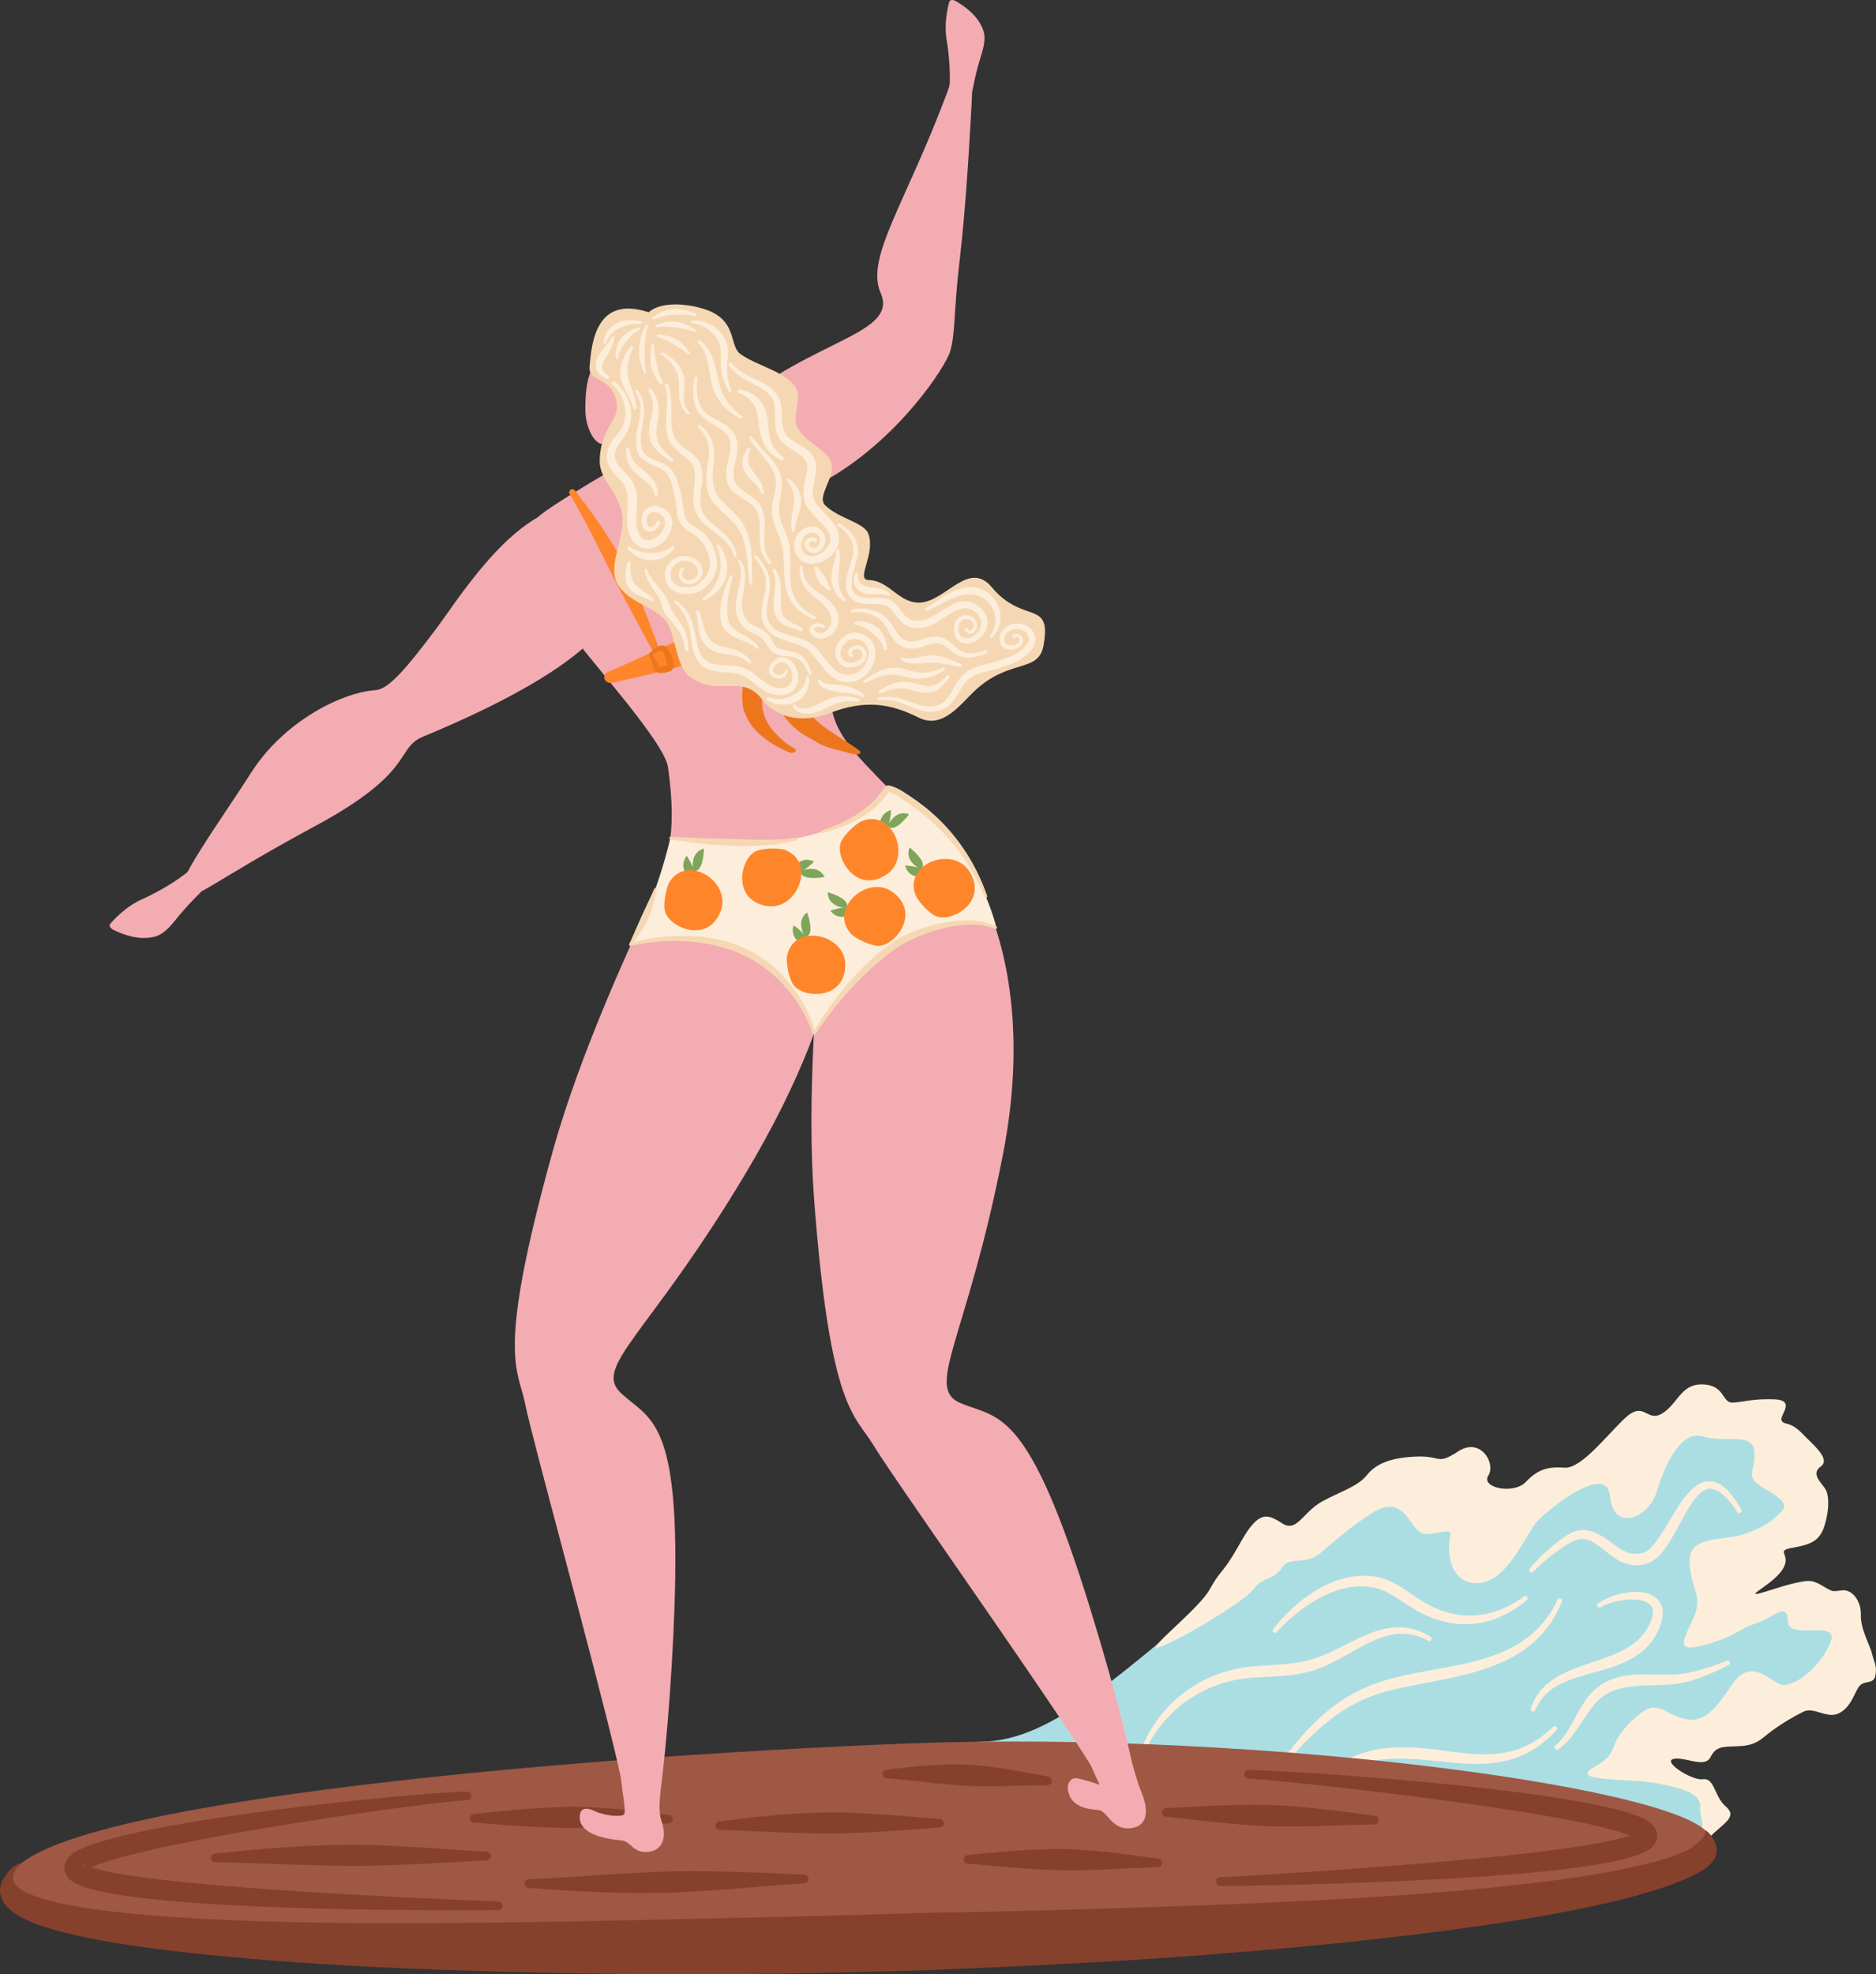 <svg xmlns="http://www.w3.org/2000/svg" width="1026.51" height="1080" viewBox="0 0 1026.51 1080"><rect x="0" y="0" width="1026.51" height="1080" fill="#333333" stroke="none"/><g id="Layer_2" data-name="Layer 2"><g id="Surfing01_395925478"><g id="Surfing01_395925478-2" data-name="Surfing01_395925478"><path d="M536.66 952.8c40.39.0 80.27-41.06 142.65-91.52S818.36 768.07 808.24 848c0 0 120.44-101 164.9-63.86s-25.75 93.81-25.75 93.81 61.33-20.1 69.68 17.54-67.73 55.14-117.21 65.46c0 0 59.83 24.85 30.52 46.33s-434.1-54.49-393.72-54.45z" fill="#abdee3" fill-rule="evenodd"/><path d="M662 869.37c-6.28 11.32-37.49 35.08-27.44 31.67 11.06-3.75 47.56-25.81 51.54-31.87s11-4.76 15.46-11.61 12.21-.4 21.48-8.4 15.7-13.47 26.44-20.63 16.16-5 22.4 3.83 6.9 7.07 16.7 5.79 2.09.63 5 14.94 16.59 16.4 26.45 8.2 16.62-24.24 21.23-29.22 37.89-33 39.74-13.39 21.11 12 25.56-2.79S919.9 782 932 785.82s27.46-2.74 28 8.65-6 13.16 5.65 19.91 12.42 9.5 8.56 13.13-7 7.18-19.17 11.49-31 .64-30.52 15.36 7.44 18.2 2.3 30.3-11.51 20 6.23 15.09 18.09-8.58 27.45-11.52 17.67-12.61 17.82-1.33 30-2.29 22.81 12.72-19.76 22.58-25.75 22.14-16.76-16.76-28 .32S930 943.18 919 939.51s-13-11.18-26.77 2.58-5 16.12-19.79 24.48 17.58 6.1 32.81 8.79 25.56 5.72 25.07 13.26 4 9.73-1.81 16.73 1.34 4.92 8.53-1.84 13.48-9.91 7.22-15.31-6.11-15.73-12.36-14.86-22.54-9.8-16.11-11.11 17 5.4 20.27-1.15 7.88-5.29 16.79-5.92 11.43-4.55 17-8.51a122.48 122.48.0 0 1 16.89-10.22c5.87-2.91 12.74 4 19.33.89s8.45-10.85 11.15-14.64 8-.92 8.94-6.07-.48-6.68-1.8-11.85-6.38-13.75-6.15-21.28-4.59-14-10.11-13.47-4.67 1.22-10.57-2.29-7.51-3.45-16.08-1.52-24.56 8.16-20.28 4.81 13.48-8.87 15.49-15.1-4.65-7.53 3.95-9.15 14.64-2.89 17.47-11.41 2.87-16.59 1-20.23-8.62-8.59-2.92-12.75S992.74 791 986 784.09s-9.79-4.21-11.12-7 8.24-11.2-4.3-11.58-16.87 1.65-22.63 1.78-4-9.42-16.1-9.93S918.13 768 909.51 773.23s-9.74-7.56-20.58 2.8-23.88 27.54-33 26.88-14.55 1-21.07 7.85-24.73 3.2-20.49-3.51-4.24-21.18-16.35-13.33-9.1 2.3-23.27 2.92-21.82 4-26.8 10.11S735.14 815.2 724 821.09s-14.19 17.5-22.39 12.28-12.87-7.29-22.86 10.5S668.3 858 662 869.37z" fill="#fdeedb" fill-rule="evenodd"/><path d="M698.67 892.78A88.07 88.07.0 0 1 723 873.7c9-4.66 19-7.22 28.83-5.2a29.34 29.34.0 0 1 8.38 3.25c4.33 2.35 8.41 5.35 12.48 7.9 10.71 6.46 21.58 9.51 32.24 8.8 10.47-.7 20.71-5 30.29-12.93a1.29 1.29.0 1 0-1.58-2c-9.39 6.84-19.12 10.18-28.89 10.28s-19.36-3-28.77-9.31c-4.17-2.67-8.31-5.84-12.78-8.24a34 34 0 0 0-10.28-3.7c-9-1.45-18 .24-26.33 4.05-11.88 5.44-22.38 15-29.87 24.55a1.28 1.28.0 0 0 2 1.66z" fill="#fdeedb" fill-rule="evenodd"/><path d="M839 859.88c1.81-1.85 3.7-3.73 5.68-5.48 1.3-1.15 2.65-2.24 4-3.24 2.66-1.92 6.7-5.2 10.83-7.38 2.45-1.29 4.92-2.21 7.07-1.86 4 .61 7.11 2.86 10.13 5.22 3.64 2.84 7.14 5.89 11.24 7.62a19 19 0 0 0 12.78.75 17.39 17.39.0 0 0 8.07-5.56c3.73-4.2 7.12-10.43 10.49-16.61 2.69-4.93 5.34-9.85 8.26-13.5 2.25-2.82 4.55-4.94 7.27-5.35 2.15-.32 4.46.42 7.08 2.48s5.54 5.39 8.72 10.21a1.29 1.29.0 0 0 2.2-1.35c-3.82-6.73-7.38-10.89-10.64-13.16a11.65 11.65.0 0 0-7.85-2.31c-3.72.32-7.19 2.72-10.46 6.36s-6.43 8.71-9.49 13.81a135.8 135.8.0 0 1-8.64 13.33c-2.15 2.74-4.26 4.92-6.7 5.59a13.24 13.24.0 0 1-8.82-.3c-3.69-1.43-6.83-4.1-10.17-6.48-3.84-2.74-7.89-5.14-12.84-5.65a14.5 14.5.0 0 0-7.75 1.77c-4.9 2.47-9.84 7-12.93 9.59a54.54 54.54.0 0 0-4 3.74c-1.9 1.94-3.7 4-5.42 6a1.28 1.28.0 1 0 1.9 1.73z" fill="#fdeedb" fill-rule="evenodd"/><path d="M944.7 908.56a135 135 0 0 1-17.84 5.91 58.51 58.51.0 0 1-12.07 1.65c-3.5.13-7.08.0-10.69-.1a96.11 96.11.0 0 0-11.14.24 39.17 39.17.0 0 0-15 4.26 31.33 31.33.0 0 0-10.37 9.58 102.09 102.09.0 0 0-6.29 10.7c-2.82 5.21-5.68 10.36-10.28 14.15a1.29 1.29.0 0 0 1.55 2.06c8.57-5.87 12.73-15.93 19.15-23.76a26.57 26.57.0 0 1 9-7.44 36 36 0 0 1 12.82-3.29c7.14-.74 14.55-.48 21.57-1.1a61.47 61.47.0 0 0 12.89-2.8 131.84 131.84.0 0 0 17.71-7.71 1.28 1.28.0 1 0-1-2.35z" fill="#fdeedb" fill-rule="evenodd"/><path d="M875.82 879.23a37.46 37.46.0 0 1 13.19-4c4.85-.57 9.55-.17 12.65 1.7 3.57 2.16 4 6.43-.15 13.6a27.5 27.5.0 0 1-7.7 8.66 48.86 48.86.0 0 1-10.58 5.84c-5.83 2.45-12.11 4.33-18.12 6.49-6.6 2.37-12.85 5.09-17.87 9.18a28.92 28.92.0 0 0-9.58 13.92 1.29 1.29.0 0 0 2.42.88 26 26 0 0 1 9.49-11.72c4.93-3.43 10.92-5.46 17.16-7.3s12.78-3.41 18.8-5.74a47.81 47.81.0 0 0 12.09-6.56 32.31 32.31.0 0 0 9.08-10.86c5.66-11.28 3-17.65-2.68-20.58-3.27-1.7-7.78-2.23-12.59-1.68A40.8 40.8.0 0 0 874.5 877a1.28 1.28.0 1 0 1.32 2.2z" fill="#fdeedb" fill-rule="evenodd"/><path d="M628.46 954.11a69.5 69.5.0 0 1 55.91-36.22c8-.7 16-.68 23.75-1.78a63.76 63.76.0 0 0 15.93-4.26 187 187 0 0 0 17.15-9c5.56-3.09 11.1-6 16.84-7.69a29.29 29.29.0 0 1 23.34 2.42 1.28 1.28.0 1 0 1.29-2.22c-8.92-5.57-17.39-6-25.65-4.14-11.9 2.74-23.3 10.72-35.15 15.18a61.89 61.89.0 0 1-14.59 3.46c-7.71 1-15.52 1.19-23.46 1.94a73 73 0 0 0-34.45 13.07A70.75 70.75.0 0 0 626.16 953a1.28 1.28.0 1 0 2.3 1.13z" fill="#fdeedb" fill-rule="evenodd"/><path d="M852.36 875c-7.16 15.25-18.22 23.72-31.09 29.08a127.34 127.34.0 0 1-22.8 6.67c-5.22 1.1-10.53 2-15.82 3-4.47.82-8.93 1.66-13.32 2.62s-9 2.14-13.29 3.45a89.05 89.05.0 0 0-31.43 17.73A143.11 143.11.0 0 0 701 964.29a1.29 1.29.0 1 0 2.06 1.54 143.51 143.51.0 0 1 24.39-24.74 85.35 85.35.0 0 1 30.22-15.54c4.21-1.16 8.55-2.11 12.94-3s8.77-1.74 13.19-2.61c5.35-1 10.7-2.13 15.95-3.4a121.79 121.79.0 0 0 23.53-7.87c13.41-6.32 24.69-16 31.42-32.62a1.29 1.29.0 0 0-2.36-1z" fill="#fdeedb" fill-rule="evenodd"/><path d="M705.88 997.47a93.3 93.3.0 0 1 22.4-23.57c8.61-6.21 18.42-10.54 29.3-11.45 7.85-.8 15.48-.27 22.94.41 6 .56 11.86 1.22 17.63 1.67a101.69 101.69.0 0 0 18.13.0c12.29-1.25 24.1-5.77 35.4-18.08a1.28 1.28.0 1 0-1.84-1.79c-11.2 10.83-22.41 14.41-33.93 15a105.58 105.58.0 0 1-17.22-.85c-5.75-.66-11.59-1.56-17.57-2.18a114 114 0 0 0-24.17-.19 62.64 62.64.0 0 0-31.47 13.79 94.52 94.52.0 0 0-21.77 25.86 1.28 1.28.0 0 0 2.17 1.37z" fill="#fdeedb" fill-rule="evenodd"/><path d="M5 1029.75c-1.25 41.86 171 38.19 498.79 32.48s432.74-28.75 432.3-55.76-245.21-60.13-438.62-52.71S6.2 987.9 5 1029.75z" fill="#9e5844" fill-rule="evenodd"/><path d="M924.88 1011.29c1.8-1 9.29-6.73 8.15-9.86-.67-1.83 15.38 11.29-1.29 21.64-12.2 7.58-42.65 18.86-118.15 29.95-44.23 6.5-104.16 13.2-185.5 18.64-36.76 2.45-77.89 4.39-123.89 6.26-28.88.77-56.1 1.49-81.77 1.8-29.25.35-56.48.36-81.83.1-118.26-1.22-195.43-6.51-245.68-12.5-62.95-7.5-82.1-16.13-89.41-22.64-5.36-4.77-5.93-9.45-5.31-12.38 1.77-8.28 9.73-13.23 11.25-13 .56.1-1.34 1.11-2.87 3.53-4.89 7.72 4.32 11.69 5.77 12.43 13 6.57 47.05 13.32 132.9 15.93 51.11 1.55 120.16 1.07 213.52-1.06 42.33-1 89.66-1.83 142.54-3.61 45.81-.71 86.75-1.94 123.39-3.11 80.74-2.57 140.37-6 184.47-10.28 72.15-7 101.73-15.3 113.71-21.85z" fill="#86412d" fill-rule="evenodd"/><path d="M891.82 1004.13a80.94 80.94.0 0 0-7.8-2.62c-15.44-4.48-41-8.93-68.95-13.06-52.6-7.79-113.49-14.3-131.92-15.47a2.36 2.36.0 1 1 .21-4.71c13.48.32 49.62 2.38 88.74 5.93 30.86 2.8 63.55 6.49 88.45 10.72 19.4 3.3 34.21 7.16 40.41 10.84 3.7 2.21 5.29 4.92 5.67 7.12.54 3.08-.63 6.74-5.31 9.57-6.25 3.76-22.43 7.28-43.74 9.88-21.7 2.64-48.92 4.62-75.93 6-57.44 3-113.87 3.4-113.87 3.4a2.36 2.36.0 0 1-.14-4.72s76.4-4.11 141.65-10.43c30.07-2.92 57.75-6.22 74.3-10.17A82.32 82.32.0 0 0 891.82 1004.13z" fill="#86412d" fill-rule="evenodd"/><path d="M50 1021.5l.66.2a121.31 121.31.0 0 0 16.5 3.66c5.45.92 11.63 1.78 18.35 2.6 13.77 1.68 29.8 3.12 46.57 4.45 64.84 5.14 140.72 7.77 140.72 7.77a2.37 2.37.0 0 1-.06 4.73s-56 .62-113-1.27c-26.83-.89-53.87-2.36-75.44-4.59-21.24-2.19-37.37-5.41-43.6-9.06-4.73-2.76-5.93-6.42-5.38-9.55.43-2.47 2.68-5.82 7.82-8.43 9.54-4.84 31.93-10.12 59-14.74 23.72-4 51.12-7.66 76.42-10.54 34.26-3.89 64.65-6.35 76.87-6.63a2.36 2.36.0 1 1 .2 4.72c-18.43 1.16-78.39 9.34-130.11 18.65-27.51 5-52.67 10.19-67.81 15.14A79.71 79.71.0 0 0 50 1021.5zm-3.25-1c-.07-.8-.28-1.4-.74-.91S46.09 1020.29 46.79 1020.55z" fill="#86412d" fill-rule="evenodd"/><path d="M118 1018.75c14.85.18 29.58.92 44.4 1.37 9.86.3 19.71.57 29.57.65 3.95.0 7.89.0 11.84-.13q8.9-.2 17.77-.58c14.86-.62 29.64-1.51 44.49-2.35a2.37 2.37.0 1 0 0-4.73c-14.84-.89-29.59-2-44.43-2.84-5.93-.32-11.86-.6-17.79-.77-4-.12-7.92-.21-11.88-.19-9.91.06-19.81.42-29.71 1-14.88.83-29.65 2.31-44.49 3.88a2.36 2.36.0 0 0 .22 4.72z" fill="#86412d" fill-rule="evenodd"/><path d="M394.09 1001.1c12 .27 23.94 1 36 1.42 8 .28 15.95.51 23.94.54 3.2.0 6.39-.08 9.59-.18 4.8-.16 9.58-.39 14.38-.66 12-.68 24-1.62 36-2.45a2.36 2.36.0 1 0 0-4.72c-12-.9-24-2-36-2.75-4.81-.3-9.61-.54-14.43-.69-3.2-.1-6.41-.17-9.62-.13-8 .11-16.06.5-24.08 1.08-12.08.86-24 2.34-36 3.83a2.36 2.36.0 1 0 .24 4.71z" fill="#86412d" fill-rule="evenodd"/><path d="M259.47 997.12c10.67.72 21.23 1.67 31.93 2.21 7.07.35 14.14.61 21.23.67 2.83.0 5.66-.06 8.48-.15 4.25-.13 8.48-.34 12.73-.57 10.66-.59 21.2-1.35 31.86-1.77a2.36 2.36.0 0 0 .2-4.72c-10.66-1.32-21.23-2.58-31.94-3.43-4.27-.34-8.53-.61-12.81-.78-2.84-.11-5.69-.19-8.54-.16-7.11.08-14.22.44-21.32.94-10.69.75-21.23 2-31.89 3a2.36 2.36.0 1 0 .07 4.72z" fill="#86412d" fill-rule="evenodd"/><path d="M289.45 1032.78c15.1 1.16 30.15 2.18 45.32 2.56 10.06.24 20.13.3 30.2.08 4-.08 8-.28 12-.5 6-.33 12-.74 18-1.19 15.06-1.13 30-2.48 45.06-3.43a2.36 2.36.0 0 0 0-4.72c-15.11-.79-30.17-1.46-45.31-1.76-6-.12-12.06-.19-18.1-.16-4 0-8 .05-12.05.19-10 .35-20 .92-30.05 1.52-15 .9-30 2.1-45.06 2.69a2.36 2.36.0 0 0-.08 4.72z" fill="#86412d" fill-rule="evenodd"/><path d="M485.35 972.8c8.8.69 17.43 1.83 26.21 2.69 5.8.56 11.59 1.09 17.41 1.44 2.33.14 4.66.18 7 .21 3.51.05 7 0 10.52.0 8.85-.12 17.58-.44 26.43-.54a2.36 2.36.0 1 0 .41-4.71c-8.75-1.63-17.37-3.33-26.17-4.64-3.52-.53-7-1-10.55-1.34-2.35-.23-4.7-.44-7.06-.53-5.92-.21-11.83-.13-17.74.16-8.92.43-17.68 1.49-26.55 2.56a2.36 2.36.0 0 0 .1 4.72z" fill="#86412d" fill-rule="evenodd"/><path d="M529.67 1019.56c10.42.8 20.69 1.89 31.1 2.59 6.89.46 13.78.85 20.68 1 2.76.08 5.52.05 8.28.0 4.15-.06 8.28-.19 12.43-.36 10.4-.41 20.7-1 31.13-1.34a2.36 2.36.0 1 0 .25-4.71c-10.4-1.42-20.67-2.83-31.09-3.86-4.16-.41-8.31-.75-12.48-1-2.77-.16-5.55-.3-8.32-.32-6.95.0-13.89.19-20.83.58-10.44.58-20.74 1.71-31.18 2.66a2.36 2.36.0 0 0 0 4.72z" fill="#86412d" fill-rule="evenodd"/><path d="M638.2 993.86c11.38 1.25 22.64 2.68 34 3.66 7.56.65 15.12 1.2 22.7 1.51 3 .13 6.06.15 9.09.16 4.55.0 9.09-.07 13.64-.17 11.42-.27 22.73-.76 34.16-1a2.36 2.36.0 1 0 .26-4.71c-11.36-1.52-22.63-3.05-34-4.22-4.55-.47-9.09-.87-13.65-1.19-3-.2-6.06-.39-9.1-.46-7.6-.18-15.19-.1-22.78.1-11.44.3-22.76 1.07-34.19 1.58a2.36 2.36.0 1 0-.15 4.72z" fill="#86412d" fill-rule="evenodd"/><path d="M339.77 319.17c-.13 14.57-8.26 42.29-108.31 83.85C216 409.44 228 422 172.27 452s-66.43 41.51-72.8 38 20.69-40.32 38.18-67.65 48.85-43.49 67.77-44.8c7.1-.5 16.17-10.88 33.19-33.51 11.16-14.84 39-59.8 68.56-66.13 20.51-4.39 27.91-9.15 32.73-7 11.34 5.14.0 33.32-.13 48.27z" fill="#f3acb2" fill-rule="evenodd"/><path d="M60.53 507.49a6.16 6.16.0 0 0 1.6 1.23 47.1 47.1.0 0 0 10.76 3.8c4.61 1 11.46 1 15.58-1.81 6.38-4.36 7.14-8.43 19.78-21s4.53-21.58-3.37-14.57c-8.71 7.74-21.43 14.25-26.5 16.49-9.31 4.12-15.19 10.65-17.77 13.38a1.81 1.81.0 0 0-.08 2.51z" fill="#f3acb2" fill-rule="evenodd"/><path d="M390 233.14c-8.22 8.51 3.86 14.31 11.42 26.58 9.12 14.81 33.69 13.06 53.31 1.39 38.33-22.78 62.93-61 65.19-68.91 3-10.61 1.74-20.17 5.11-49.1 3.76-32.31 5.64-68.72 6.65-87.06.74-13.46-.42-13.45-6.75-15.32-4.39-1.3-4 2.77-6.64 9.87-23.12 61.56-44.88 90.51-36.41 109.69 10.79 24.46-46.49 25.91-91.88 72.86z" fill="#f3acb2" fill-rule="evenodd"/><path d="M521.21.0a5.67 5.67.0 0 1 1.84.62 45.21 45.21.0 0 1 8.77 6.53c3.26 3.14 6.92 8.6 6.87 13.38-.06 7.4-2.89 10.19-6.18 27s-14.76 15.13-13.4 5.09c1.51-11.07-.09-24.67-1-29.91-1.69-9.61.37-17.78 1.17-21.29a1.73 1.73.0 0 1 2-1.4z" fill="#f3acb2" fill-rule="evenodd"/><path d="M312.82 347.07c10.84 15.16 50.81 59.06 52.7 72.61 5.5 39.5-.92 49.23-9.21 87.52-6 27.58 168.42 5.65 162.35-21.2-8.59-38-12.08-33.86-31.47-53.75s-33.26-32.72-32.53-52.09c1.06-28.41-3.33-103.45-19.45-121.23-11.15-12.29-7.8-35.22-46.39-26-9.25 2.21-11 2.13-25.4 8.38-6.27 2.72-13.91-.35-11.7-15.65 1-6.73-25.28 2.56-23.11 4.68 9.8 9.59 6.84 26.45 3.44 28.42-11.82 6.9-28.88 17.18-35.82 22.56-19.79 15.36 5.75 50.56 16.59 65.73z" fill="#f3acb2" fill-rule="evenodd"/><path d="M445.63 466.2c23 6.55 23 74.2-37.47 175.44-53.75 90-84.56 106.05-67.84 121s33.54 14.75 28.24 129c-2.53 54.63-6.55 84-8.66 100.18-1.28 9.8-8.6 9.63-15-1.89-3.13-5.63-4.83-16.41-7.13-26.21-13.44-57.14-46.56-176.27-50.45-195.84s-16.12-25.74 15.24-138.53c14.36-51.62 43.08-115.33 60.17-149.51C380.23 444.84 415.66 457.68 445.63 466.2z" fill="#f3acb2" fill-rule="evenodd"/><path d="M361.48 973.16c0 11.21-1.7 17 .68 23.68s1.42 15.34-7.45 16.24c-8.46.85-9.38-5.78-14.67-6.26-22.66-2.06-23-10.42-22.8-13.33.3-5.63 5.4-4.13 8.19-2.71s11.39 3.61 15.66 2.13c2.13-.73-1-13.58-1.29-20.52s21.7-10.44 21.68.77z" fill="#f3acb2" fill-rule="evenodd"/><path d="M497.69 449.79c23.85-1.64 73.75 65.48 51.2 181.23-20 102.87-43.58 128.44-22.8 136.8s36.56 2.5 70.34 111.83c16.14 52.25 22.3 81.21 25.82 97.18 2.12 9.65-4.83 12-14.74 3.31-4.85-4.24-10.1-13.8-15.6-22.24-32-49.21-103.57-150-113.87-167.13S454.15 772 445.4 655.28c-4-53.43 1.42-123.1 5.89-161.06 4.58-38.87 15.31-42.29 46.4-44.43z" fill="#f3acb2" fill-rule="evenodd"/><path d="M617.41 958.72c3.78 10.55 4.44 15.23 7.19 21.81 3.23 7.71 4.66 17.94-5.3 19.5-11.1 1.73-13.18-9.63-18.49-9.89-13.91-.68-15.69-7.4-16.33-10.24-1-4.44 1.6-7.49 4.71-7.1s12.51 3.54 12.51 3.54-2.29-4.58-5-11 16.87-17.18 20.66-6.63z" fill="#f3acb2" fill-rule="evenodd"/><path d="M366.89 458s-7.15 33.22-22 58.63c0 0 81.61-21.75 100.46 49.07.0.0 43.56-76.5 99.88-58.2.0.0-12.56-55.22-59.42-76.29.0.0-26.43 42.48-118.93 26.79z" fill="#fdeedb" fill-rule="evenodd"/><path d="M379.39 476.21s-2.35-9.71 5.8-12C385.19 464.23 385 478.06 379.39 476.21z" fill="#7fa55a" fill-rule="evenodd"/><path d="M377.94 481.32s-7.5-6.6-2.14-13.14C375.8 468.18 383.57 479.64 377.94 481.32z" fill="#7fa55a" fill-rule="evenodd"/><path d="M363.74 497.94c1.62 9.2 23.43 19 30.6.55 6.18-15.87-18-31.64-27.95-16.1-1.59 2.48-3.49 10.78-2.65 15.55z" fill="#ff852a" fill-rule="evenodd"/><path d="M485.77 451.77s3.78-9.25 11.72-6.32C497.49 445.45 489.21 456.54 485.77 451.77z" fill="#7fa55a" fill-rule="evenodd"/><path d="M481.6 455.06s-2.22-9.74 6-11.9C487.56 443.16 487.15 457 481.6 455.06z" fill="#7fa55a" fill-rule="evenodd"/><path d="M460.36 460.22c-4.08 8.41 7.89 29.08 24.47 18.37 14.31-9.25 4-36.18-13.22-29.42-2.74 1.08-9.14 6.69-11.25 11.05z" fill="#ff852a" fill-rule="evenodd"/><path d="M438.33 476.5s9-4.26 12.9 3.26C451.23 479.76 437.63 482.34 438.33 476.5z" fill="#7fa55a" fill-rule="evenodd"/><path d="M433 476.1s5-8.67 12.44-4.73C445.47 471.37 435.81 481.28 433 476.1z" fill="#7fa55a" fill-rule="evenodd"/><path d="M413.89 465.54C405.2 469 4e2 492.29 419.5 495.62c16.79 2.86 27.39-24 10.15-30.61-2.74-1.06-11.26-1.26-15.76.53z" fill="#ff852a" fill-rule="evenodd"/><path d="M440.55 512.39s-5.69-8.2 1.09-13.26C441.64 499.13 446.43 512.12 440.55 512.39z" fill="#7fa55a" fill-rule="evenodd"/><path d="M441 517.69s-9.38-3.45-6.73-11.48C434.31 506.21 445.69 514.09 441 517.69z" fill="#7fa55a" fill-rule="evenodd"/><path d="M433.79 538.31c4.83 8 28.68 9.24 28.74-10.51.0-17-28.18-23-31.87-4.95C430.07 525.74 431.29 534.17 433.79 538.31z" fill="#ff852a" fill-rule="evenodd"/><path d="M463 496.74s-10-.2-10.11-8.66C452.93 488.08 466.26 491.82 463 496.74z" fill="#7fa55a" fill-rule="evenodd"/><path d="M467.61 499.45s-8.29 5.57-13.25-1.28C454.36 498.17 467.42 493.58 467.61 499.45z" fill="#7fa55a" fill-rule="evenodd"/><path d="M480.06 517.42c9.31.79 24.3-17.81 8.34-29.44-13.77-10-35.19 9.3-22.7 22.91C467.69 513.06 475.23 517 480.06 517.42z" fill="#ff852a" fill-rule="evenodd"/><path d="M503.77 475.42s-9.17-4-6.08-11.83C497.69 463.59 508.61 472.08 503.77 475.42z" fill="#7fa55a" fill-rule="evenodd"/><path d="M507 479.66s-9.79 2-11.78-6.2C495.2 473.46 509 474.15 507 479.66z" fill="#7fa55a" fill-rule="evenodd"/><path d="M511.72 501c8.32 4.25 29.23-7.31 18.84-24.1-8.95-14.49-36.09-4.69-29.67 12.63C501.91 492.29 507.4 498.8 511.72 501z" fill="#ff852a" fill-rule="evenodd"/><path d="M446.29 565.55a215.16 215.16.0 0 1 20.4-25.84 163.73 163.73.0 0 1 14.21-13.56c3.32-2.8 6.74-5.49 10.34-8a64.3 64.3.0 0 1 11.81-6 90.45 90.45.0 0 1 19.4-5.6c7.63-1.21 15.43-1.17 22 1.57a.77.77.0 0 0 1-.39.78.78.0 0 0-.39-1c-6.73-3.21-14.91-3.74-23-2.82a88.32 88.32.0 0 0-20.3 5A64.13 64.13.0 0 0 489.06 515a130.07 130.07.0 0 0-10.58 8.29 143.25 143.25.0 0 0-14.12 14.29A204 204 0 0 0 445 564.71a.77.77.0 1 0 1.3.84z" fill="#f5d8b3" fill-rule="evenodd"/><path d="M345.36 517.36a110.34 110.34.0 0 1 28.19-2.47A95.1 95.1.0 0 1 390.31 517 74.68 74.68.0 0 1 401 520.14a71.68 71.68.0 0 1 26.73 17.58 78.36 78.36.0 0 1 17 27.57.79.79.0 0 0 1 .5.77.77.0 0 0 .5-1 79 79 0 0 0-16.15-29.2 67.44 67.44.0 0 0-27.72-19A74.55 74.55.0 0 0 391 513.49a91.44 91.44.0 0 0-17.43-1.56 107.2 107.2.0 0 0-28.66 3.93.78.78.0 0 0-.54 1 .79.79.0 0 0 1 .54z" fill="#f5d8b3" fill-rule="evenodd"/><path d="M486.42 433.3c-.78.93-2.14 2.89-4 5a36.29 36.29.0 0 1-3.72 3.57 68.59 68.59.0 0 1-13.61 8.56A78.08 78.08.0 0 1 450 455.76a.78.78.0 0 1-.41-1.5A77.16 77.16.0 0 0 464 448.31a66.5 66.5.0 0 0 12.7-8.79 33.36 33.36.0 0 0 3.27-3.39c2.46-2.91 4.15-5.54 4.79-6.06a2.12 2.12.0 0 1 1.27-.41 10.3 10.3.0 0 1 2.39.59 23.4 23.4.0 0 1 3.17 1.35 31.21 31.21.0 0 1 2.89 1.7 134.73 134.73.0 0 1 12.13 8.56 104.53 104.53.0 0 1 15.77 15.83 107.92 107.92.0 0 1 17.75 32.4.78.78.0 0 1-1.46.55 108 108 0 0 0-18.77-30.88 115.88 115.88.0 0 0-15.66-14.94c-5.19-4.11-9.44-6.86-11.8-8.46-.83-.56-1.67-1.09-2.54-1.57a20.31 20.31.0 0 0-2.64-1.2l-.84-.29z" fill="#f5d8b3" fill-rule="evenodd"/><path d="M367 459.28c5.33.77 10.26 1.44 14.85 2 3.53.4 6.84.73 9.95 1 3.59.28 6.92.48 10 .58 2.37.07 4.59.06 6.68.0 4.26-.06 7.95-.26 11.15-.53a90.29 90.29.0 0 0 16.57-2.66.78.78.0 0 0-.34-1.52c-3.51.64-9.62 1.3-20.49 1.21-3.37.0-7.19-.15-11.54-.29l-7.7-.21c-3.56-.1-7.41-.21-11.58-.36-5.28-.19-11.05-.39-17.4-.75a.78.78.0 1 0-.15 1.55z" fill="#f5d8b3" fill-rule="evenodd"/><path d="M357.92 486.39c-1.6 3.63-2.95 6.45-4.12 9-1 2.13-1.86 4-2.74 5.89-.36.77-.7 1.56-1.06 2.36-.51 1.14-1 2.32-1.58 3.58-1.13 2.56-2.37 5.44-4 9.05a.78.78.0 1 0 1.35.77c2.25-3.31 4.05-5.9 5.54-8.3.76-1.2 1.42-2.34 2-3.47.43-.8.84-1.6 1.2-2.41a56.6 56.6.0 0 0 2.34-6.3c.84-2.69 1.57-5.77 2.52-9.67a.77.77.0 0 0-1.47-.49z" fill="#f5d8b3" fill-rule="evenodd"/><path d="M335.38 373.44c12.67-2.86 25.26-5.56 37.77-9.21 8.31-2.42 16.51-5.12 24.51-8.29 3.21-1.27 6.34-2.69 9.43-4.17 4.66-2.23 9.2-4.6 13.68-7.11A344.9 344.9.0 0 0 452.87 324a3 3 0 0 0 1.1-4.39 3.82 3.82.0 0 0-4.93-.88c-11.43 5.3-23.11 9.72-35 14.18-4.7 1.77-9.39 3.49-14.09 5.29-3.12 1.19-6.24 2.37-9.31 3.66-7.71 3.25-15.33 6.64-23 10-11.66 5.19-22.95 10.59-34.62 15.61a3.15 3.15.0 0 0-2.22 4.06 3.63 3.63.0 0 0 4.54 1.87z" fill="#ff852a" fill-rule="evenodd"/><path d="M311.77 270.32c3.55 6 6.67 11.82 9.64 17.42 2.56 4.83 4.91 9.52 7.24 14.12 2.42 4.79 4.71 9.52 7.09 14.17 2.9 5.64 5.89 11.19 8.9 16.88 4.3 8.14 8.83 16.39 13.67 25.38a1.72 1.72.0 0 0 3.13-1.44c-3.83-10-7.19-19.17-10.81-28.07-1.53-3.76-3.1-7.44-4.76-11.09-1.12-2.44-2.26-4.87-3.5-7.26-3.05-5.87-6.39-11.65-10.1-17.48-5.09-8-11-16-17.65-24.57a1.72 1.72.0 0 0-2.85 1.94z" fill="#ff852a" fill-rule="evenodd"/><path d="M377.34 237c3.88 6.27 7.28 12.27 10.53 18.09 2.8 5 5.36 9.88 7.91 14.66 2.65 5 5.14 9.87 7.75 14.7 3.16 5.86 6.43 11.62 9.72 17.53 4.7 8.45 9.65 17 14.93 26.35a1.94 1.94.0 0 0 2.5.88 1.75 1.75.0 0 0 .92-2.37c-4.18-10.34-7.85-19.91-11.81-29.14-1.67-3.91-3.38-7.73-5.2-11.52-1.22-2.54-2.47-5.06-3.82-7.54-3.33-6.1-7-12.09-11-18.15-5.57-8.31-12-16.58-19.29-25.51a2 2 0 0 0-2.61-.47 1.74 1.74.0 0 0-.5 2.49z" fill="#ff852a" fill-rule="evenodd"/><path d="M355.31 357.36a.78.78.0 0 0-.2.93l2.05 5.37c.24.6.49 1.55.83 2.33a4.92 4.92.0 0 0 .82 1.25 3.39 3.39.0 0 0 2.16.95 11.08 11.08.0 0 0 3.63-.37 9.69 9.69.0 0 0 2.48-.82 2.66 2.66.0 0 0 1.07-1.27 7.67 7.67.0 0 0 .33-4.23 16.22 16.22.0 0 0-3.72-7.25 3.84 3.84.0 0 0-1.46-1.08 4.8 4.8.0 0 0-3.3.56 24.28 24.28.0 0 0-4.69 3.63zm9.63 6.35a5.3 5.3.0 0 0-.31-2.24 17.4 17.4.0 0 0-1.2-3.49c-.14-.3-.6-2-1-2.18a7.42 7.42.0 0 0-2.07.5 25 25 0 0 0-3.48 1.88l2.59 4.35c.5 1 1.28 2.53 1.55 2.49a19 19 0 0 0 2.62-.64C363.79 364.32 364.78 364.15 364.94 363.71z" fill="#ed761d" fill-rule="evenodd"/><path d="M437.37 336.16a.77.77.0 0 0 .27-.91L436 329.74c-.2-.63-.37-1.59-.66-2.39a4.64 4.64.0 0 0-.71-1.31 3.39 3.39.0 0 0-2.09-1.12 11.07 11.07.0 0 0-3.64.09 9.68 9.68.0 0 0-2.54.63 2.58 2.58.0 0 0-1.16 1.18 7.66 7.66.0 0 0-.66 4.19 16.4 16.4.0 0 0 1.69 5.23 15.93 15.93.0 0 0 1.46 2.29 3.88 3.88.0 0 0 1.37 1.19 4.76 4.76.0 0 0 3.33-.31 24.18 24.18.0 0 0 5-3.25zm-9.11-7.08a5.26 5.26.0 0 0 .14 2.26 16.9 16.9.0 0 0 .93 3.57c.1.31.44 2 .86 2.26a8.15 8.15.0 0 0 2.1-.34 24.41 24.41.0 0 0 3.61-1.61l-2.25-4.54c-.42-1-1.08-2.61-1.35-2.6a19.49 19.49.0 0 0-2.66.43c-.18.05-1.19.14-1.38.57z" fill="#ed761d" fill-rule="evenodd"/><path d="M393.17 347.36a1.3 1.3.0 0 1-.47.1 1.52 1.52.0 0 1-1.5-.75 52 52 0 0 1-2.62-7 26.16 26.16.0 0 1-1-7.22 11.9 11.9.0 0 1 1.31-5.48A9.32 9.32.0 0 1 392 323.7a9.94 9.94.0 0 1 5.72-1.78 8.33 8.33.0 0 1 6.4 3.4 9.11 9.11.0 0 1 .85 1.31 9.8 9.8.0 0 1 .56 1.3 8.35 8.35.0 0 1 .42 1.85 9.64 9.64.0 0 1 0 1.78 9.79 9.79.0 0 1-.59 2.5 18.71 18.71.0 0 1-1.71 3.29c-.49.77-1 1.53-1.55 2.27-2.14 2.88-4.66 5.6-6.6 8.56a1.36 1.36.0 0 1-1.58.36c-.64-.21-1-.71-.78-1.12v-.06zm5-21.44a.15.15.0 0 0-.18.0s0 0 0 0c-.16.06-.35.17-.5.23a8.46 8.46.0 0 0-1.12.57 7 7 0 0 0-2.64 2.68 11.71 11.71.0 0 0-1.21 3.68 23.75 23.75.0 0 0-.15 6.59 48 48 0 0 0 1.22 6.71c.21-.47.44-.93.67-1.39 1.56-3.08 3.5-6 4.85-9.15a17.91 17.91.0 0 0 .94-2.53 8.14 8.14.0 0 0 .33-2.45 7.29 7.29.0 0 0-.14-1.31 6.52 6.52.0 0 0-.41-1.25 8.34 8.34.0 0 0-.43-.84 6.8 6.8.0 0 0-.53-.74 9 9 0 0 0-.62-.77s0 0 0 0-.06-.06-.13-.05h0 .05v0a.48.48.0 0 1-.26.0h.08.05z" fill="#ed761d" fill-rule="evenodd"/><path d="M390.44 345.72a28.87 28.87.0 0 0-3.32-4 39.73 39.73.0 0 0-3.68-3.27 26 26 0 0 0-2.6-1.82 17.24 17.24.0 0 0-2.8-1.37 6.64 6.64.0 0 0-7.57 1.65c-1.86 2.27-2.36 6.13.24 11.08a14.46 14.46.0 0 0 5.22 5.43 12.26 12.26.0 0 0 5.76 1.71 15.11 15.11.0 0 0 3.64-.41c1.69-.41 3.3-1 4.95-1.6.44-.1.67-.67.52-1.27s-.62-1-1.06-.9c-1.69.21-3.35.47-5.05.54a14.41 14.41.0 0 1-3.25-.24 11 11 0 0 1-4.38-2 10 10 0 0 1-3.17-3.78c-1.05-2-1.11-3.54-.39-4.5a4 4 0 0 1 4.28-1.26 13.91 13.91.0 0 1 2.33.79 20.87 20.87.0 0 1 2.36 1.19 34.24 34.24.0 0 1 3.59 2.42 23.11 23.11.0 0 1 3.31 3.05c.36.46.89.51 1.18.11A1.37 1.37.0 0 0 390.44 345.72z" fill="#ed761d" fill-rule="evenodd"/><path d="M391.37 352.85a50.48 50.48.0 0 1 8.44 4.83 17 17 0 0 1 5.24 5.72 15 15 0 0 1 1.6 6.63 78.63 78.63.0 0 1-.43 8.49 34.11 34.11.0 0 0 .55 9.22 30 30 0 0 0 8.62 13.69 56 56 0 0 0 16.4 10.13 3.36 3.36.0 0 0 3.13-.22c.8-.59.71-1.43-.21-1.89a42.81 42.81.0 0 1-12.32-10.53 23.79 23.79.0 0 1-5.22-12.24 43.52 43.52.0 0 1-.18-8.33 40.47 40.47.0 0 0-.65-9.08 19 19 0 0 0-3.59-7.92 25.81 25.81.0 0 0-8.21-6.48 65.74 65.74.0 0 0-10.65-4.3 3.27 3.27.0 0 0-3.09.43c-.69.63-.44 1.46.57 1.85z" fill="#ed761d" fill-rule="evenodd"/><path d="M393.89 351.33c7.37 2.37 14.16 6.85 20.61 10.78 4.13 2.51 6.05 9.45 10.67 22 5.31 14.38 17.24 19.17 20.33 21.11 6.81 4.29 11.51 4.41 19 6.75 3 1 5.36.81 5.91.34a.93.93.0 0 0 0-1.54c-6.05-4.63-13.47-8.64-19.73-13.36a41.46 41.46.0 0 1-6.9-6.31 24.81 24.81.0 0 1-2.88-4.27 86.86 86.86.0 0 1-4.16-9.79 41.85 41.85.0 0 0-5.5-10.17 37.34 37.34.0 0 0-12.49-9.7c-7.17-3.64-15.68-6-23.69-7.86a1.68 1.68.0 0 0-1.85.68.94.94.0 0 0 .7 1.38z" fill="#ed761d" fill-rule="evenodd"/><ellipse cx="392.34" cy="349.13" rx="5.04" ry="4.77" fill="#ed761d"/><path d="M335.84 195.08c15.29 2.8 23.36 16 11.78 35.12-5.38 8.89-16.49 13.59-19.26 12.45-4.19-1.73-7.9-9.67-8.05-18-.38-21.59 5.61-31.35 15.53-29.54z" fill="#f3acb2" fill-rule="evenodd"/><path d="M322.59 200.84c1.09-14.6 4.19-39.31 32.34-30 8.29-7.33 27-3.89 34.85.0 13.34 6.64 9.45 18.57 15.39 22.85 9.05 6.53 25.25 9.71 30.35 18.47 3.26 5.6-2.24 16.31.69 21.63 4.38 8 16.43 12.48 18.61 19.18 2.59 8-8.21 18.55-3.31 23.45 7.25 7.23 21.42 9.4 23.65 15.62 4.09 11.36-7.3 25.13.22 25.28 11.44.22 16.77 13.43 28.7 12.27 14-1.36 26.13-23.25 38.63-8.31 17.32 20.7 33 6.16 28.25 32-2.77 15-18.61 6.92-37.43 24.47-8 7.43-17.64 21.43-30.9 14.8-14.94-7.46-28.88-10.17-49-2.31-12 4.68-27.41 4.15-36.69-7.71-11.3-14.45-23.6-.8-39.51-12.28-8-5.76-7.68-25.62-14.26-31.94-7.7-7.39-20.21-9.29-25.55-19.4-5-9.55 3.9-23.75 2.94-35.58-1.14-14.06-12.51-20.09-12.41-31.19.12-13.74 6.86-20.27 8.58-25.1 2.34-6.57-.7-13.42-4.78-16.8-4.33-3.6-9.78-3.69-9.35-9.44z" fill="#f5d8b3" fill-rule="evenodd"/><path d="M335.18 210.42a28.86 28.86.0 0 1 2.74 3.12 22.28 22.28.0 0 1 2.17 3.46 19.87 19.87.0 0 1 2.14 9 16.73 16.73.0 0 1-2.39 8.69c-1.9 3.12-4.74 5.93-6.37 9.24a13.54 13.54.0 0 0-1.42 5.38 12.12 12.12.0 0 0 2.2 7.27 53.27 53.27.0 0 0 5 5.92 15.17 15.17.0 0 1 3.45 5.3 25.17 25.17.0 0 1 .73 9.29 63.78 63.78.0 0 0-.08 10.7 20.58 20.58.0 0 0 1.46 5.64 12 12 0 0 0 1.14 2.08 11.34 11.34.0 0 0 1.58 1.82c5.67 5.18 12.93 2.59 17.07-2.71s5-12.92-1.8-16.53a10 10 0 0 0-2.14-.85 10.71 10.71.0 0 0-2.25-.39 7.36 7.36.0 0 0-2.17.17 5.88 5.88.0 0 0-2.08 1 6.65 6.65.0 0 0-1.68 1.75 7.62 7.62.0 0 0-1 2.12 10.06 10.06.0 0 0-.2 4.72 6 6 0 0 0 1.56 3.05 3.91 3.91.0 0 0 4.34.87 7.17 7.17.0 0 0 4-4.18 1 1 0 1 0-2-.65 4.8 4.8.0 0 1-2.22 2.36 1.78 1.78.0 0 1-2.29-.18 3.73 3.73.0 0 1-.81-2.32 7.37 7.37.0 0 1 .39-2.79 5 5 0 0 1 .67-1.28 3.78 3.78.0 0 1 1-.92 2.84 2.84.0 0 1 1-.4 4.08 4.08.0 0 1 1.21.0 7.46 7.46.0 0 1 1.54.35 7.21 7.21.0 0 1 1.41.65c4.31 2.55 3.08 7.48.24 10.83-2.69 3.17-7.12 5.23-10.51 1.9a6.23 6.23.0 0 1-.86-1.06 6 6 0 0 1-.63-1.24 21.61 21.61.0 0 1-1.08-9.11 95.67 95.67.0 0 0 .27-10.55 22.5 22.5.0 0 0-1.1-5.67 20 20 0 0 0-4.64-7 50 50 0 0 1-4.74-5.23 7.78 7.78.0 0 1-1.64-4.61 10.24 10.24.0 0 1 1.45-5c1.51-2.75 3.67-5.24 5.13-7.93A20.06 20.06.0 0 0 345.35 226a22.65 22.65.0 0 0-3-10.19 25.86 25.86.0 0 0-2.61-3.69 31.52 31.52.0 0 0-3.14-3.19 1 1 0 1 0-1.42 1.52z" fill="#fdeedb" fill-rule="evenodd"/><path d="M350.8 175.84a23.86 23.86.0 0 0-7.81-.55 16.61 16.61.0 0 0-5.21 1.41 13.32 13.32.0 0 0-3.42 2.32 12.71 12.71.0 0 0-2.38 3 13.42 13.42.0 0 0-1.63 5.37.63.63.0 0 0 1.24.24 12.34 12.34.0 0 1 5.53-7.11 18.81 18.81.0 0 1 2.4-1.25 23 23 0 0 1 2.58-1 26.23 26.23.0 0 1 3.31-.82 25.62 25.62.0 0 1 5.23-.4.64.64.0 0 0 .16-1.26z" fill="#fdeedb" fill-rule="evenodd"/><path d="M357.69 174.79a26 26 0 0 1 6.61-2.11 36.29 36.29.0 0 1 4.51-.55l1.8-.11c.92.0 1.82-.06 2.74.0a28 28 0 0 1 6.9 1 .63.63.0 1 0 .46-1.18 26.76 26.76.0 0 0-7.07-2.46 20.51 20.51.0 0 0-3-.34 15.26 15.26.0 0 0-2 0 20.71 20.71.0 0 0-5 1.07 23.73 23.73.0 0 0-6.59 3.61.64.64.0 0 0 .67 1.08z" fill="#fdeedb" fill-rule="evenodd"/><path d="M353.33 178.14a31 31 0 0 0-2.9 7.4 26.9 26.9.0 0 0-.77 5.29c0 .71.0 1.42.0 2.14a28.21 28.21.0 0 0 .36 3.17 38 38 0 0 0 2.18 7.62.63.63.0 1 0 1.21-.36 44.82 44.82.0 0 1-.58-4.51c-.13-1.49-.17-3-.17-4.49.0-1 0-2 .07-3s.06-2 .12-3c.08-1.32.18-2.64.37-3.95a34.58 34.58.0 0 1 1.26-5.88.63.63.0 0 0-.33-.83.64.64.0 0 0-.84.33z" fill="#fdeedb" fill-rule="evenodd"/><path d="M349.34 179.09a25.16 25.16.0 0 0-6 2.91 16.62 16.62.0 0 0-3.37 3.05 12.38 12.38.0 0 0-1.06 1.51 14.37 14.37.0 0 0-1.18 2.51 15.54 15.54.0 0 0-.79 6.72.62.62.0 0 0 .62.64.64.64.0 0 0 .65-.62 15.4 15.4.0 0 1 1.07-3.88 17.35 17.35.0 0 1 1.92-3.39c.45-.63.93-1.24 1.43-1.84s1-1.2 1.56-1.77a28.41 28.41.0 0 1 2.09-2 31.45 31.45.0 0 1 3.57-2.69.63.63.0 0 0 .3-.84.64.64.0 0 0-.85-.3z" fill="#fdeedb" fill-rule="evenodd"/><path d="M359.36 179a29.31 29.31.0 0 1 5.07-.31c1.12.0 2.21.1 3.31.21.82.08 1.63.2 2.44.31s1.64.21 2.46.36c1.23.21 2.45.45 3.69.78s2.45.68 3.69 1.13a.63.63.0 1 0 .57-1.13 34.17 34.17.0 0 0-6-3.12 22.07 22.07.0 0 0-2.62-.82 16 16 0 0 0-1.81-.34 20.13 20.13.0 0 0-4.59.0A25.26 25.26.0 0 0 359 177.8a.63.63.0 1 0 .33 1.22z" fill="#fdeedb" fill-rule="evenodd"/><path d="M360 184.39a26 26 0 0 1 4.28 1.65c.91.43 1.78.9 2.66 1.39.65.37 1.28.75 1.93 1.13s1.3.75 1.94 1.14c1 .59 1.93 1.2 2.86 1.87s1.87 1.37 2.77 2.14a.62.62.0 0 0 .89.0.63.63.0 0 0 .05-.89 31.3 31.3.0 0 0-4-4.66 19.27 19.27.0 0 0-1.91-1.6 13.82 13.82.0 0 0-1.39-.91 18.93 18.93.0 0 0-3.82-1.63 22.92 22.92.0 0 0-6.11-.93.64.64.0 1 0-.18 1.26z" fill="#fdeedb" fill-rule="evenodd"/><path d="M356.49 188.67a61.22 61.22.0 0 0-.54 7.27 24.54 24.54.0 0 0 .52 5 15 15 0 0 0 .57 1.95 17.37 17.37.0 0 0 1.27 2.78c1.19 2.07 2.8 5.27 4.24 4 .31-.28-.27-1.76-.93-3.07a22.11 22.11.0 0 1-1.58-4.18c-.25-.86-.45-1.73-.64-2.6s-.39-1.77-.55-2.68c-.19-1.08-.37-2.18-.52-3.3-.22-1.67-.42-3.36-.57-5.1a.64.64.0 0 0-.63-.64.62.62.0 0 0-.64.62z" fill="#fdeedb" fill-rule="evenodd"/><path d="M361.84 193.88a23.81 23.81.0 0 1 6.34 5.93 18.68 18.68.0 0 1 2.1 3.65 14.34 14.34.0 0 1 1.09 3.93 24.17 24.17.0 0 1 .23 3.71c0 2-.05 4.06.14 6.06a15.44 15.44.0 0 0 1 4.46 12.24 12.24.0 0 0 1.51 2.73 17.76 17.76.0 0 0 2 2.27.63.63.0 0 0 .89.0.62.62.0 0 0 0-.89 17.85 17.85.0 0 1-1.53-2.32 10.53 10.53.0 0 1-1-2.48 14.18 14.18.0 0 1-.42-3.93c0-2 .27-3.92.35-5.89a22.24 22.24.0 0 0-.18-4.24 15.93 15.93.0 0 0-1.16-3.8 18.22 18.22.0 0 0-3.22-4.85 24.56 24.56.0 0 0-7.61-5.5.65.65.0 0 0-.86.25.63.63.0 0 0 .25.86z" fill="#fdeedb" fill-rule="evenodd"/><path d="M398.74 199.94a24.49 24.49.0 0 0 4.26 4.41 62.52 62.52.0 0 0 10.24 6.18c3.36 1.8 6.52 3.65 8.74 6.62a10.59 10.59.0 0 1 1.9 5.06 82.28 82.28.0 0 1 .26 8.64 21.74 21.74.0 0 0 1 6.39 12.23 12.23.0 0 0 2.88 4.6c2.14 2.22 5.06 3.84 7.79 5.63 2.23 1.46 4.35 3 5.43 5.46.91 2 .42 4.56-.11 7.23a57.81 57.81.0 0 0-1.46 9.1 14.47 14.47.0 0 0 .71 5.23c1.14 3.3 3.69 6.19 6.47 9 2.28 2.28 4.73 4.48 6.22 7a7.69 7.69.0 0 1 .92 6.38A10.83 10.83.0 0 1 445.8 304a6.57 6.57.0 0 1-5-.72 6.19 6.19.0 0 1-2.4-4.5 7 7 0 0 1 3.23-6.51c2-1.3 4.6-1.42 6.39 1a4.29 4.29.0 0 1-.16 5 3 3 0 0 1-4.44.91 1.62 1.62.0 0 1-.47-2.37 1.64 1.64.0 0 1 2.48-.27 1 1 0 0 0 1.33-1.57 3.69 3.69.0 0 0-5.62.48 3.89 3.89.0 0 0 .83 5.73c3.08 2.33 6.24 1.16 8.11-1.26a7.23 7.23.0 0 0 .43-8.41c-2.85-4.2-7.22-4.23-10.71-2.16a10.67 10.67.0 0 0-5.19 9.89c.62 6 4.38 8.72 8.72 9.12 5.89.54 13.1-3.68 15.15-10.1a12.16 12.16.0 0 0-1.17-10.16c-1.64-2.9-4.3-5.51-6.86-8.12-2.2-2.24-4.36-4.45-5.27-7.09-.8-2.27-.47-4.85.0-7.45a68.73 68.73.0 0 0 1.38-9.05 11.92 11.92.0 0 0-1-5.39 13.86 13.86.0 0 0-3.29-4.34c-2.3-2.09-5.24-3.6-7.93-5.29-2.27-1.42-4.39-2.94-5.34-5.46-1.64-4.32-.76-9.58-1.6-14.21a14.06 14.06.0 0 0-2.79-6.52 24.14 24.14.0 0 0-7.93-6c-4-2.06-8.37-3.7-12.24-6.56a22.51 22.51.0 0 1-4.06-3.84 1 1 0 0 0-1.62 1.26z" fill="#fdeedb" fill-rule="evenodd"/><path d="M404.33 215a19.11 19.11.0 0 1 2.43 1.12 17.09 17.09.0 0 1 2.2 1.41 13 13 0 0 1 4.63 6 22.73 22.73.0 0 1 1.24 5.33c.18 1.3.32 2.61.51 3.94a34.28 34.28.0 0 0 2.87 10.4 16.31 16.31.0 0 0 3.06 4.19 25.71 25.71.0 0 0 6 4.27 1 1 0 1 0 1.12-1.73 25.61 25.61.0 0 1-4-3.83 14.16 14.16.0 0 1-2.51-4.47 32.9 32.9.0 0 1-1.42-8c-.15-1.48-.31-2.94-.53-4.38a27.65 27.65.0 0 0-1.08-4.57 16.31 16.31.0 0 0-8.28-9.75 20.1 20.1.0 0 0-2.81-1.17 23.77 23.77.0 0 0-2.88-.72 1 1 0 0 0-.56 2z" fill="#fdeedb" fill-rule="evenodd"/><path d="M382 187.55a17.65 17.65.0 0 1 4.17 6.67 48 48 0 0 1 2.08 9.23c.25 1.63.51 3.26.85 4.87a44.62 44.62.0 0 0 1.36 4.92 27.15 27.15.0 0 0 5.89 9.32 37.34 37.34.0 0 0 8.6 6.38.82.82.0 1 0 .89-1.37 37.64 37.64.0 0 1-7.26-7 24.88 24.88.0 0 1-4.42-8.6 63.35 63.35.0 0 1-1.58-6.28 70.19 70.19.0 0 0-2.7-9.91 20.46 20.46.0 0 0-6.83-9.49.81.81.0 1 0-1.05 1.23z" fill="#fdeedb" fill-rule="evenodd"/><path d="M369.32 330a21.45 21.45.0 0 1 5.56 6.93 29 29 0 0 1 2.7 8.53c.6 3.56.82 7.44 1.88 11a15.88 15.88.0 0 0 4 6.94 14 14 0 0 0 6.68 3.46 51.85 51.85.0 0 0 8 1 27.47 27.47.0 0 1 7.14 1.19 23.23 23.23.0 0 1 6.44 4 51.47 51.47.0 0 0 6.95 5 18.71 18.71.0 0 0 4.25 1.71 14.33 14.33.0 0 0 6.4.29 9.07 9.07.0 0 0 5.7-3.66c2.64-3.73 2.09-8.87-.21-12.46-1.61-2.5-4-4.22-6.52-4.33a6.77 6.77.0 0 0-5 2c-2.07 2-2.71 3.78-2.57 5.25a4.47 4.47.0 0 0 2.33 3.48c2.72 1.58 7.11 1.08 8.08-3a.82.82.0 0 0-1.58-.42c-.77 2.63-3.68 2.77-5.42 1.64a2.42 2.42.0 0 1-1.2-1.88c0-1 .59-2.05 2-3.27 2.81-2.42 5.72-.72 7.32 2s2 6.29.0 8.88a5.65 5.65.0 0 1-3.64 2.12 10.7 10.7.0 0 1-4.72-.37 15 15 0 0 1-3.35-1.45 52.35 52.35.0 0 1-6.36-4.72 26.47 26.47.0 0 0-7.6-4.56 30.76 30.76.0 0 0-8.21-1.26 49.13 49.13.0 0 1-7.48-.72 10.55 10.55.0 0 1-5.17-2.4 12.94 12.94.0 0 1-3.41-5.46c-1.17-3.36-1.53-7.1-2.28-10.51a31.33 31.33.0 0 0-3.35-9.05 23.21 23.21.0 0 0-6.42-7.2.81.81.0 0 0-1 1.28z" fill="#fdeedb" fill-rule="evenodd"/><path d="M379.94 206.85c-.59 4.33-1 9-.09 13.13a15.61 15.61.0 0 0 4.47 8c3.05 2.9 8 4.94 11.57 7.9a10.3 10.3.0 0 1 3.14 4 11.79 11.79.0 0 1 .61 5.92c-.28 2.56-1 5.17-1.53 7.76a23.12 23.12.0 0 0-.46 8.8 12.51 12.51.0 0 0 4.08 7.07 51.4 51.4.0 0 0 7.07 4.81c2.12 1.36 4.1 2.79 5.15 5A23.15 23.15.0 0 1 415.7 289c0 3.64-.14 7.28.59 10.79a17 17 0 0 0 4.32 8.43.81.81.0 0 0 1.14.08.82.82.0 0 0 .08-1.15 15.3 15.3.0 0 1-3.43-7.74c-.52-3.4-.13-6.88.0-10.37a25.68 25.68.0 0 0-1.52-11c-1.2-2.89-3.52-4.9-6.12-6.7a49.6 49.6.0 0 1-6.44-4.65 8.8 8.8.0 0 1-2.78-5 20 20 0 0 1 .46-7.3 77.18 77.18.0 0 0 1.45-8.18 15.34 15.34.0 0 0-1.08-7.73 13.63 13.63.0 0 0-4.35-5.21c-3.66-2.79-8.67-4.55-11.83-7.28a13.09 13.09.0 0 1-4.05-6.53c-1.11-3.89-.91-8.27-.59-12.38a.81.81.0 0 0-.72-.89.8.8.0 0 0-.89.72z" fill="#fdeedb" fill-rule="evenodd"/><path d="M363.87 210.73c1.3 3.67 1.32 7.43 1.11 11.21a96.76 96.76.0 0 0-.46 11.87 23.67 23.67.0 0 0 1.19 6.14c1.09 3.13 3.5 5.5 6.17 7.69 2.27 1.86 4.73 3.57 6.41 5.72a7.94 7.94.0 0 1 1.6 3.22 23.72 23.72.0 0 1 .21 7.52c-.26 2.76-.66 5.54-.68 8.31a20.09 20.09.0 0 0 1.24 7.53c1.51 3.84 4.39 6.62 7.68 9.18 2.88 2.22 6.05 4.29 8.62 7a17.08 17.08.0 0 1 4.51 7.85.8.8.0 0 0 1 .62.81.81.0 0 0 .62-1 18.84 18.84.0 0 0-4.44-9c-2.49-2.91-5.61-5.24-8.45-7.69s-5.16-4.78-6.29-8.13a14.86 14.86.0 0 1-.75-4.11 50.46 50.46.0 0 1 .74-9 28.84 28.84.0 0 0-.09-10 11.63 11.63.0 0 0-2.42-4.79c-1.9-2.32-4.63-4.18-7.2-6.14-2.22-1.71-4.36-3.46-5.35-6-1.4-3.49-1.57-7.19-1.54-10.94A82.12 82.12.0 0 0 367 216a22.93 22.93.0 0 0-1.58-5.87.82.82.0 0 0-1.52.59z" fill="#fdeedb" fill-rule="evenodd"/><path d="M382.21 233.92a18.52 18.52.0 0 1 5.33 8.9c1 4.11.18 8.11-.44 12.31s-1.06 8.68.15 13.52a18.62 18.62.0 0 0 4.14 7.4 79.51 79.51.0 0 0 6.56 6.39 27.46 27.46.0 0 1 10 17.57c1.24 6.19 1.36 12.69 2 19a.81.81.0 1 0 1.62-.1c-.21-6.41.14-13-.73-19.35a35.23 35.23.0 0 0-4.1-12.71 34.31 34.31.0 0 0-6.08-7.23c-2.13-2-4.38-4-6.25-6.15a15.58 15.58.0 0 1-3.49-5.79c-1.28-4.29-1-8.29-.61-12.13.43-4.59.94-9-.42-13.34a20.35 20.35.0 0 0-6.54-9.45.81.81.0 1 0-1.11 1.19z" fill="#fdeedb" fill-rule="evenodd"/><path d="M410.19 239.87c2.9 5.45 8 9.77 11.3 15a19.17 19.17.0 0 1 2.83 6.89 16.64 16.64.0 0 1 .05 5c-.52 4.32-2 8.63-2 13a21.15 21.15.0 0 0 1.08 6.26c.7 2.17 1.64 4.29 2.53 6.43a31.44 31.44.0 0 1 2 6 63.14 63.14.0 0 1 1 11.12 63.18 63.18.0 0 0 1 11.74 22.18 22.18.0 0 0 8.41 13.46 25.93 25.93.0 0 0 3.37 2.24 31.27 31.27.0 0 0 3.6 1.72.81.81.0 1 0 .66-1.48 31.23 31.23.0 0 1-3.3-1.84 25.21 25.21.0 0 1-3-2.26 19.91 19.91.0 0 1-6.86-12.39 64.69 64.69.0 0 1-.43-11.21 63.82 63.82.0 0 0-.63-11.81 33.65 33.65.0 0 0-2.13-6.82c-.84-2.05-1.76-4.07-2.45-6.14a17.3 17.3.0 0 1-1-5.09c-.13-4.21 1.22-8.4 1.56-12.59a19.62 19.62.0 0 0-.35-6 21.89 21.89.0 0 0-3.65-7.77c-3.63-5.06-8.94-9.06-12.14-14.32a.82.82.0 0 0-1.42.81z" fill="#fdeedb" fill-rule="evenodd"/><path d="M408.91 245.64a20.93 20.93.0 0 0-1.32 2.31 14.43 14.43.0 0 0-1 2.62 10.7 10.7.0 0 0 0 5.22 9.93 9.93.0 0 0 .8 2.13 14.2 14.2.0 0 0 1.86 2.78c.66.78 1.4 1.5 2.15 2.23a33.33 33.33.0 0 1 3 3.07 10.64 10.64.0 0 1 2 3.55.81.81.0 1 0 1.6-.3 13.45 13.45.0 0 0-2.24-6.29 42 42 0 0 0-2.47-3.43c-.53-.69-1-1.38-1.54-2.06a12.58 12.58.0 0 1-1.76-3 8.38 8.38.0 0 1-.6-3.51 12.57 12.57.0 0 1 .28-2.28c.18-.81.39-1.59.64-2.36a.8.8.0 0 0-.38-1.08.8.8.0 0 0-1.08.38z" fill="#fdeedb" fill-rule="evenodd"/><path d="M347.88 214.7a15.93 15.93.0 0 1 2.57 9c0 3.8-1 7.57-1.73 11.38-.73 4-1.08 8.05.19 12.19a8.27 8.27.0 0 0 2.69 3.89c1.95 1.66 4.7 2.85 7.37 4 2.38 1.08 4.72 2.15 6.06 3.86s2.28 4.41 3.17 7.9a93.63 93.63.0 0 1 2.27 13.41 12.35 12.35.0 0 0 3.67 8.16 29.06 29.06.0 0 0 4.74 3.42 17.37 17.37.0 0 1 7.55 8.46c1.53 3.48 2.36 6.69 1.88 9.82-.44 2.86-2 5.62-5 8.44-2.53 2.41-6.8 3.24-10.38 2.45s-6.3-3.12-6-7.36a7.46 7.46.0 0 1 6.52-6.78c3.34-.55 7 .81 8.38 4.52a4.23 4.23.0 0 1-1 4.25 5.39 5.39.0 0 1-4.38 1.74 3.51 3.51.0 0 1-3-2.1A2.79 2.79.0 0 1 374 312a.81.81.0 0 0-.94-1.33c-1.67 1.14-2 3.48-1.2 5.48a5.34 5.34.0 0 0 4.54 3.35 7.43 7.43.0 0 0 6.1-2.24 6.48 6.48.0 0 0 1.59-6.49c-1.7-5-6.51-7-11-6.44a10.32 10.32.0 0 0-9.17 9.2 9.41 9.41.0 0 0 5.51 10c5 2.47 12.33 1.63 16.41-2.08 3.8-3.47 5.69-6.95 6.28-10.53.63-3.8-.24-7.75-2.05-12a20.28 20.28.0 0 0-7.51-9.19c-2.07-1.43-4.14-2.4-5.75-3.93a8.77 8.77.0 0 1-2.6-5.77 97.28 97.28.0 0 0-2.63-13.9c-1.13-4-2.51-7.25-4-9.06a14.61 14.61.0 0 0-5.12-3.62c-2.48-1.17-5.3-2.1-7.57-3.42a6.86 6.86.0 0 1-3.4-3.53c-1.26-3.69-1-7.34-.45-11 .59-3.95 1.49-7.87 1.37-11.78a17.61 17.61.0 0 0-3.19-9.9.81.81.0 0 0-1.35.9z" fill="#fdeedb" fill-rule="evenodd"/><path d="M342.75 245.64a18.48 18.48.0 0 0 .35 5.38 14 14 0 0 0 2.33 5.19 25.42 25.42.0 0 0 3.14 3.37c.75.67 1.52 1.27 2.28 1.85s1.52 1.11 2.24 1.68a16.89 16.89.0 0 1 2.86 2.68 11.74 11.74.0 0 1 2.39 5.07.81.81.0 1 0 1.61-.17 13.21 13.21.0 0 0-2.83-8.41 29.93 29.93.0 0 0-4.58-4.56c-.59-.51-1.22-1-1.84-1.52a30.26 30.26.0 0 1-2.57-2.31 11.31 11.31.0 0 1-2.46-3.69 17.38 17.38.0 0 1-1.29-4.6.81.81.0 0 0-.83-.79.82.82.0 0 0-.8.83z" fill="#fdeedb" fill-rule="evenodd"/><path d="M355.09 213.83a19.92 19.92.0 0 1 1.83 5.26 16.13 16.13.0 0 1 .19 5.37 45.2 45.2.0 0 1-.95 4.77 37.2 37.2.0 0 0-.94 5.19 16.14 16.14.0 0 0 .29 4.85A15.3 15.3.0 0 0 359 246c2.29 2.58 5.33 4.49 8.3 6.56a.81.81.0 0 0 1-1.27 46.26 46.26.0 0 1-6.89-7.21 12.58 12.58.0 0 1-2.22-5.55 15.1 15.1.0 0 1 0-3.8c.14-1.6.41-3.21.66-4.82a37.8 37.8.0 0 0 .53-5.26 18.59 18.59.0 0 0-1-6.25 21.41 21.41.0 0 0-2.88-5.45.81.81.0 1 0-1.38.85z" fill="#fdeedb" fill-rule="evenodd"/><path d="M344.93 189.61a37 37 0 0 0-2.18 3.35 32.25 32.25.0 0 0-1.76 3.65 24.21 24.21.0 0 0-1.35 4.75 17 17 0 0 0 0 5.14 21.86 21.86.0 0 0 1.07 3.76 53.36 53.36.0 0 0 2.6 5.32 29.12 29.12.0 0 1 3.27 7.66.81.81.0 0 0 1.61-.21 22.87 22.87.0 0 0-.95-5.57c-.59-2.05-1.37-4-2.08-6q-.5-1.41-.93-2.85a21.65 21.65.0 0 1-.67-2.78 14.87 14.87.0 0 1-.27-4 24.5 24.5.0 0 1 .62-4.24 31 31 0 0 1 1-3.57 36.79 36.79.0 0 1 1.42-3.51.8.8.0 0 0-.29-1.11A.81.81.0 0 0 344.93 189.61z" fill="#fdeedb" fill-rule="evenodd"/><path d="M334.59 184.57c-.24.53-.53 1-.83 1.55-.46.78-1 1.51-1.49 2.24-.74 1.1-1.92 2.31-3 3.71a22.41 22.41.0 0 0-1.49 2.12 12.17 12.17.0 0 0-1.19 2.47c-.95 2.77-.87 5.53 1.31 7.78a11.49 11.49.0 0 0 1.58 1.3 23.18 23.18.0 0 0 2.5 1.45.81.81.0 1 0 .91-1.34A25.24 25.24.0 0 1 331 204a11.26 11.26.0 0 1-1-1.3 3.84 3.84.0 0 1-.31-3.37 12.46 12.46.0 0 1 .73-1.72c.29-.6.62-1.21 1-1.81.55-1 1.12-2 1.65-2.89a27.67 27.67.0 0 0 1.66-3.21c.3-.74.59-1.49.84-2.27a18 18 0 0 0 .59-2.38.81.81.0 0 0-.54-1 .82.82.0 0 0-1 .54z" fill="#fdeedb" fill-rule="evenodd"/><path d="M379.08 176.88a23 23 0 0 1 3.29.72 15.2 15.2.0 0 1 3 1.23 18.79 18.79.0 0 1 5.48 4.47 13.85 13.85.0 0 1 3.12 5.92 17.66 17.66.0 0 1 .44 3.24c.17 2.85.0 5.76.14 8.56a29.93 29.93.0 0 0 1.3 6.72 34.73 34.73.0 0 0 2.69 6.16.81.81.0 0 0 1.08.39.8.8.0 0 0 .39-1.08 34.18 34.18.0 0 1-1.72-6.08 29 29 0 0 1-.46-6.18c0-2.84.59-5.76.53-8.65a17.87 17.87.0 0 0-.55-4.05 16.88 16.88.0 0 0-4.43-7.32 20.76 20.76.0 0 0-6.94-4.46 18.49 18.49.0 0 0-3.63-.95 24.47 24.47.0 0 0-3.64-.26.81.81.0 0 0-.86.76.8.8.0 0 0 .75.86z" fill="#fdeedb" fill-rule="evenodd"/><path d="M458.57 287.91a16.88 16.88.0 0 1 6.08 5.68 13.7 13.7.0 0 1 2.43 7.7 15 15 0 0 1-.45 3.06c-.39 1.6-1 3.17-1.45 4.71-1 3-2.27 7.13-2.23 10.87a10.21 10.21.0 0 0 3 7.57 10.66 10.66.0 0 0 5.63 2.61c4 .74 8.8.0 12.3.91a7.67 7.67.0 0 1 3.64 2.26c1.8 1.87 3.16 4.28 5 6.24a13 13 0 0 0 5.77 3.54 14.53 14.53.0 0 0 6.68.3 22.94 22.94.0 0 0 5.72-1.92c3.89-1.87 7.37-4.65 11.13-6.73a15.64 15.64.0 0 1 5.09-1.93 7.51 7.51.0 0 1 4.83.7 11.34 11.34.0 0 1 3.6 3 7.45 7.45.0 0 1 1.66 4.07 8.53 8.53.0 0 1-2.9 6.28c-1.77 1.69-4.12 2.78-6.41 2.27s-3.23-2.75-3.27-5 .94-4.64 3.2-5.24a4 4 0 0 1 1.15-.14 4.29 4.29.0 0 1 1.13.17 4 4 0 0 1 1.08.52 3.89 3.89.0 0 1 .88.79 3.49 3.49.0 0 1 .78 1.78 2.92 2.92.0 0 1-.33 1.85 1.92 1.92.0 0 1-1.5 1 1.52 1.52.0 0 1-1.45-.91.82.82.0 0 0-1.09-.37.83.83.0 0 0-.37 1.1 3.16 3.16.0 0 0 3 1.92 3.7 3.7.0 0 0 3-1.81 4.85 4.85.0 0 0 .68-3 5.63 5.63.0 0 0-1.11-2.83 6.08 6.08.0 0 0-1.29-1.24 6.19 6.19.0 0 0-1.59-.83 6 6 0 0 0-1.74-.34 6.79 6.79.0 0 0-1.75.15c-3.37.77-5.15 4.06-5.2 7.42s1.75 6.82 5.15 7.69c3.19.82 6.58-.44 9.15-2.74a11.84 11.84.0 0 0 4.13-8.66 10.86 10.86.0 0 0-2.21-6 15.1 15.1.0 0 0-4.65-4.1 10.78 10.78.0 0 0-5.67-1.34 18.07 18.07.0 0 0-7.82 2.36c-3.21 1.74-6.23 4-9.46 5.72a20.76 20.76.0 0 1-6.26 2.39 10.58 10.58.0 0 1-4.86-.16 9.24 9.24.0 0 1-4.09-2.45c-2.29-2.32-3.86-5.26-6.29-7.2a10.5 10.5.0 0 0-4.29-2.13c-3.61-.84-8.51.0-12.62-.65a7.53 7.53.0 0 1-4-1.68 7.24 7.24.0 0 1-2.18-5.31c-.15-3.44 1-7.24 1.77-10.05.46-1.62 1-3.26 1.33-4.93a14.7 14.7.0 0 0-2.71-12.4 18.67 18.67.0 0 0-7-6 .81.81.0 1 0-.73 1.45z" fill="#fdeedb" fill-rule="evenodd"/><path d="M507.38 334.27c4.68-2.25 9.69-5.4 14.9-7.41a21.08 21.08.0 0 1 10.05-1.67 11.68 11.68.0 0 1 4.26 1.28 15.13 15.13.0 0 1 3.75 2.68 14.16 14.16.0 0 1 4.3 8.17 13 13 0 0 1-.37 5.32 14.5 14.5.0 0 1-2.46 4.92.82.82.0 0 0 1.24 1.06 16.29 16.29.0 0 0 3.36-5.25 15.41 15.41.0 0 0 1.09-6.29A17.18 17.18.0 0 0 543 326.6a16.89 16.89.0 0 0-4.59-3.63 14.75 14.75.0 0 0-5.75-1.72 23.82 23.82.0 0 0-11.7 2.57c-5.13 2.46-9.85 6.26-14.37 9a.81.81.0 0 0-.33 1.1.82.82.0 0 0 1.11.33z" fill="#fdeedb" fill-rule="evenodd"/><path d="M467.82 314.22a14.74 14.74.0 0 0-.51 1.87 9.09 9.09.0 0 0-.14 1.37 6.53 6.53.0 0 0 1.7 4.55 9.57 9.57.0 0 0 4 2.55A12.94 12.94.0 0 0 475 325a14.57 14.57.0 0 0 2 .12c.93.0 1.85-.05 2.78-.09a24.88 24.88.0 0 1 2.59.0 8.52 8.52.0 0 1 3.43.83.81.81.0 1 0 .93-1.33 9.85 9.85.0 0 0-3.83-2.14 34.88 34.88.0 0 0-5.64-1l-1.68-.26c-.51-.09-1-.17-1.53-.31a6.64 6.64.0 0 1-2.78-1.19 4 4 0 0 1-1.6-2.35 7 7 0 0 1-.19-1.29 11.06 11.06.0 0 1 0-1.41.82.82.0 1 0-1.6-.32z" fill="#fdeedb" fill-rule="evenodd"/><path d="M430.83 263a31 31 0 0 1 2.58 4.71 12.13 12.13.0 0 1 1.11 4.73 16.35 16.35.0 0 1-.09 2.22c-.07.77-.18 1.53-.3 2.29-.15 1-.32 1.93-.49 2.89-.27 1.54-.53 3.07-.66 4.63a18 18 0 0 0 .33 5.75.81.81.0 0 0 .91.71.8.8.0 0 0 .7-.9c-.05-2.89.91-5.45 1.81-8.08.38-1.12.75-2.24 1-3.38a18.35 18.35.0 0 0 .49-2.43 16.07 16.07.0 0 0 0-4 14 14 0 0 0-1.7-4.75 27 27 0 0 0-4.48-5.39.8.8.0 0 0-1.14-.11.81.81.0 0 0-.11 1.15z" fill="#fdeedb" fill-rule="evenodd"/><path d="M412.91 305.26a29.74 29.74.0 0 1 4.57 6.88 16.43 16.43.0 0 1 1.63 7.78c-.23 5-2.36 10.14-2.39 15.17a14.73 14.73.0 0 0 1.59 7 14.89 14.89.0 0 0 7.06 6.53 83.68 83.68.0 0 0 9.86 3.54c3.06 1 6 2.25 8.15 4.49 3.67 3.8 6.95 9.53 11.31 13.06A13.87 13.87.0 0 0 467 372.85c6.34-1.42 10.77-7.13 11.78-12.92.69-4-.21-8-3-10.62a11.84 11.84.0 0 0-6.79-3.06c-4.52-.59-8.75 2.29-10.73 6.15s-1.78 8.86 2.72 11.7c3.1 2 8.39.91 11.19-1.72 2.13-2 3-4.77.65-7.66-1.81-2.26-5.22-1.9-7.17-.43a3.37 3.37.0 0 0-1.55 2.95 3 3 0 0 0 1.18 2A.81.81.0 1 0 466.3 358c-1.16-1-.12-2.13 1.14-2.65a3.09 3.09.0 0 1 3.74.64c1.73 2.32.33 4.39-1.8 5.57s-5.15 1.6-7 .36c-3-2-3-5.41-1.51-8.09s4.43-4.77 7.6-4.26a7.92 7.92.0 0 1 5.63 3.24 8.74 8.74.0 0 1 1 6.47c-.85 4.36-4.16 8.71-9 9.71a10.16 10.16.0 0 1-8.95-2.36c-4.26-3.4-7.51-8.94-11.12-12.58-2.62-2.61-6.07-4.08-9.73-5.22a83 83 0 0 1-9.56-3.14 11.26 11.26.0 0 1-7.27-10.61c-.13-5 1.81-10.14 1.88-15.07a18.6 18.6.0 0 0-2.14-8.7 31.7 31.7.0 0 0-5.12-7.12.81.81.0 1 0-1.21 1.09z" fill="#fdeedb" fill-rule="evenodd"/><path d="M422.81 312.44a13.69 13.69.0 0 1 1.4 5.85 37 37 0 0 1-.42 6.21c-.22 1.79-.44 3.57-.49 5.3a18.89 18.89.0 0 0 .22 3.78A12.57 12.57.0 0 0 426 339.3a10.44 10.44.0 0 0 3.6 2.76c2.71 1.29 6.06 1.84 8.47 3.1a.81.81.0 1 0 .86-1.38c-2.17-1.61-5.34-2.71-7.84-4.36a7.49 7.49.0 0 1-2.24-2.17 9.48 9.48.0 0 1-1.28-3.35 21.16 21.16.0 0 1-.34-3.86c0-2.07.09-4.23.09-6.4a26.68 26.68.0 0 0-.7-6.8 15.14 15.14.0 0 0-2.44-5.26.81.81.0 0 0-1.38.86z" fill="#fdeedb" fill-rule="evenodd"/><path d="M392.37 299.09a24.82 24.82.0 0 1 2 9.28 20.73 20.73.0 0 1-.78 6 24.82 24.82.0 0 1-1 2.83 22 22 0 0 1-2.19 4 26.61 26.61.0 0 1-5.5 5.79.81.81.0 0 0 .88 1.37 25.94 25.94.0 0 0 8.25-6.51 18.12 18.12.0 0 0 2.34-3.7 15.67 15.67.0 0 0 1-2.77 18.24 18.24.0 0 0 .35-7.3 24.77 24.77.0 0 0-4-9.75.81.81.0 1 0-1.43.76z" fill="#fdeedb" fill-rule="evenodd"/><path d="M343.54 300.66a23.62 23.62.0 0 0 7.06 4.63 17.29 17.29.0 0 0 3.94 1.06 13.36 13.36.0 0 0 1.78.15 15.07 15.07.0 0 0 4.42-.65 14.68 14.68.0 0 0 3.75-1.75 17.33 17.33.0 0 0 4.36-4.1.8.8.0 0 0 0-1.15.82.82.0 0 0-1.15.0 16 16 0 0 1-5.46 2.92 17.22 17.22.0 0 1-2.32.52 20.73 20.73.0 0 1-3.52.2 23.57 23.57.0 0 1-4.77-.5 24.89 24.89.0 0 1-7.11-2.66.81.81.0 1 0-1 1.3z" fill="#fdeedb" fill-rule="evenodd"/><path d="M404 307.47c2.08 4.06 1.5 8.32.6 12.63-1 4.67-2.34 9.38-1.87 13.93a15.52 15.52.0 0 0 2.59 7.16 12.64 12.64.0 0 0 3.53 3.4 42 42 0 0 0 4.5 2.39 15 15 0 0 1 3.63 2.28c1.86 1.67 2.69 4.1 4.25 5.93a9 9 0 0 0 3.13 2.44 14.34 14.34.0 0 0 3.46 1c2.39.4 4.88.33 7.19 1.09a8.8 8.8.0 0 1 3.83 2.56 22.1 22.1.0 0 1 3.79 6.54.82.82.0 0 0 1 .49.83.83.0 0 0 .49-1.05 23.93 23.93.0 0 0-3.59-7.44 11.27 11.27.0 0 0-4.64-3.6c-2.38-1-5-1.11-7.47-1.7a10.76 10.76.0 0 1-2.61-.95A5.63 5.63.0 0 1 424 353a24.81 24.81.0 0 1-1.82-3 15.15 15.15.0 0 0-2.53-3.5 18.54 18.54.0 0 0-4.51-3 46 46 0 0 1-4.13-2.14 8.94 8.94.0 0 1-2.53-2.28 12.13 12.13.0 0 1-2.22-5.42c-.65-4.19.4-8.62 1-13 .66-4.83.82-9.58-1.83-13.89a.81.81.0 0 0-1.42.8z" fill="#fdeedb" fill-rule="evenodd"/><path d="M437.53 310.19a21.42 21.42.0 0 0 .76 6.76 15.2 15.2.0 0 0 3.49 6.15 62.71 62.71.0 0 0 5.46 4.83 38.58 38.58.0 0 1 4.92 4.61A12.47 12.47.0 0 1 454.3 336a8.17 8.17.0 0 1 .59 3.74 7.65 7.65.0 0 1-.33 1.89 5.65 5.65.0 0 1-.76 1.63 7.2 7.2.0 0 1-1.09 1.26 8 8 0 0 1-1.36 1 6.44 6.44.0 0 1-1.14.58 3.32 3.32.0 0 1-1.07.24 4.34 4.34.0 0 1-1-.08 4.49 4.49.0 0 1-.92-.3 5.93 5.93.0 0 1-.65-.36 4.41 4.41.0 0 1-.58-.44c-.39-.35-.66-.61-.6-.91a1.5 1.5.0 0 1 .92-.91 3.59 3.59.0 0 1 3.56.0.81.81.0 0 0 1.14-.09.8.8.0 0 0-.08-1.14c-1.6-1.54-4.81-1.35-6.54-.17a3.17 3.17.0 0 0-1.33 1.88 3.45 3.45.0 0 0 1.07 3.17 6.93 6.93.0 0 0 .84.78 8.6 8.6.0 0 0 .93.65 7.09 7.09.0 0 0 1.5.65 7.34 7.34.0 0 0 1.62.29 6.45 6.45.0 0 0 1.7-.14 9.2 9.2.0 0 0 2.19-.82 12.31 12.31.0 0 0 2-1.3 10.82 10.82.0 0 0 1.72-1.73 9.63 9.63.0 0 0 1.42-2.57 11.85 11.85.0 0 0-1.37-10.75 22.84 22.84.0 0 0-5-5.17c-2.69-2.12-5.7-3.92-7.89-5.9a12.71 12.71.0 0 1-3.35-4.8 20 20 0 0 1-1.33-6 .82.82.0 0 0-1.63.0z" fill="#fdeedb" fill-rule="evenodd"/><path d="M457.71 301.24a44.06 44.06.0 0 1-1.68 7.87 35.18 35.18.0 0 0-1.06 5.6 14.94 14.94.0 0 0 0 3 15.9 15.9.0 0 0 2.29 6.7 14.28 14.28.0 0 0 1.88 2.34 25.94 25.94.0 0 0 2.15 1.89.82.82.0 0 0 1.15.0.81.81.0 0 0 0-1.15 22.57 22.57.0 0 1-1.53-2.14 12.49 12.49.0 0 1-1.1-2.23 14.75 14.75.0 0 1-1-6c0-.78.05-1.56.09-2.34.08-1.22.17-2.45.29-3.68.1-1 .19-1.92.25-2.89a32.65 32.65.0 0 0-.15-7 .81.81.0 0 0-.84-.78.82.82.0 0 0-.79.84z" fill="#fdeedb" fill-rule="evenodd"/><path d="M445.73 311a32.11 32.11.0 0 0 1 4.15 14.69 14.69.0 0 0 1.15 2.6 7.71 7.71.0 0 0 .65.93 12.9 12.9.0 0 0 1.15 1.29 25.92 25.92.0 0 0 3.35 2.75.81.81.0 0 0 1.2-1.1c-.69-1.18-1.18-2.37-1.76-3.62-.22-.48-.43-.94-.68-1.42a8.88 8.88.0 0 0-.5-.9c-.47-.74-1-1.44-1.53-2.14-.84-1.12-1.72-2.08-2.54-3.2a.81.81.0 1 0-1.49.66z" fill="#fdeedb" fill-rule="evenodd"/><path d="M466.5 335a26.23 26.23.0 0 1 3.19-.11 22.55 22.55.0 0 1 3.15.31 19.76 19.76.0 0 1 6.15 2.06 14 14 0 0 1 4.73 4c2 2.68 3.23 5.92 5.25 8.54a14.32 14.32.0 0 0 3.6 3.32 11.14 11.14.0 0 0 6.66 1.77 27.35 27.35.0 0 0 7.1-1.65 19.53 19.53.0 0 1 6-1.29 8.12 8.12.0 0 1 4.42 1.32c2.36 1.45 4.36 3.54 7 4.92a13.92 13.92.0 0 0 6.68 1.55 22.78 22.78.0 0 0 9.45-2.6.81.81.0 0 0 .42-1.07.83.83.0 0 0-1.08-.42A22.8 22.8.0 0 1 532 357.4a11.71 11.71.0 0 1-6.8-1.66 30.64 30.64.0 0 1-4.42-3.57 19.58 19.58.0 0 0-3.5-2.53 11 11 0 0 0-4.81-1.32 22.11 22.11.0 0 0-7.29 1.2 26.69 26.69.0 0 1-6.12 1.42 7.68 7.68.0 0 1-4.47-1.07 10.78 10.78.0 0 1-2.73-2.37c-2.12-2.5-3.53-5.62-5.64-8.16a16.83 16.83.0 0 0-6-4.47 22.2 22.2.0 0 0-7.06-1.8 24.92 24.92.0 0 0-3.45-.06 28.4 28.4.0 0 0-3.39.39.81.81.0 1 0 .23 1.61z" fill="#fdeedb" fill-rule="evenodd"/><path d="M481.05 383.16a45.17 45.17.0 0 1 5.7.0 22.55 22.55.0 0 1 5.45 1.05c4.37 1.46 8.35 3.63 12.57 4.62a18 18 0 0 0 9.48-.19 13.76 13.76.0 0 0 6.35-4.12 44.36 44.36.0 0 0 4.67-6.8 26.7 26.7.0 0 1 4.41-5.92 14.82 14.82.0 0 1 4.37-2.71 60.58 60.58.0 0 1 8.14-2.37 93.56 93.56.0 0 0 9.92-3 36.6 36.6.0 0 0 6.4-3.16 22.53 22.53.0 0 0 6.32-5.9 8.26 8.26.0 0 0 1.58-6.32 9.08 9.08.0 0 0-6-6.55 11.09 11.09.0 0 0-8.6.35 9.74 9.74.0 0 0-4 3.92 6.75 6.75.0 0 0-.56 5.75c1.06 2.59 3.89 3.8 6.68 3.53s5.26-1.84 5.83-4.49a3.26 3.26.0 0 0-1.67-3.66 3.44 3.44.0 0 0-3.89.37.81.81.0 1 0 1 1.26 1.75 1.75.0 0 1 2-.09 1.46 1.46.0 0 1 .68 1.67c-.46 1.76-2.3 2.64-4.13 2.74s-3.58-.57-4.17-2.22a4.15 4.15.0 0 1 .57-3.52 6.79 6.79.0 0 1 2.89-2.65 8 8 0 0 1 6.2.0A5.82 5.82.0 0 1 563 349a4.77 4.77.0 0 1-1.18 3.59 18.68 18.68.0 0 1-5.34 4.72 34.58 34.58.0 0 1-5.81 2.72 99.25 99.25.0 0 1-9.54 2.86 63.17 63.17.0 0 0-8.64 2.65 18.33 18.33.0 0 0-5.44 3.54 30.1 30.1.0 0 0-4.9 6.85 40.37 40.37.0 0 1-4.09 6.4 10.59 10.59.0 0 1-4.78 3.38 15.29 15.29.0 0 1-8 .47c-4.17-.79-8.15-2.77-12.49-4a23 23 0 0 0-4.79-.81 41.31 41.31.0 0 0-7.12.2.81.81.0 0 0 .12 1.62z" fill="#fdeedb" fill-rule="evenodd"/><path d="M493.42 361.19a12 12 0 0 0 5.08 1.7 34 34 0 0 0 7.18-.18 32.86 32.86.0 0 1 4.3-.26 22.94 22.94.0 0 1 4.39.33c1.8.28 3.58.64 5.38 1s3.74.76 5.64 1a.82.82.0 0 0 1-.63.81.81.0 0 0-.63-1c-1.77-.57-3.45-1.3-5.18-2a50.79 50.79.0 0 0-5.42-1.95 22.73 22.73.0 0 0-5.15-.77 27.94 27.94.0 0 0-4.86.6 45.79 45.79.0 0 1-6.54 1.22 10.64 10.64.0 0 1-4.44-.55.81.81.0 0 0-1.09.37.82.82.0 0 0 .37 1.09z" fill="#fdeedb" fill-rule="evenodd"/><path d="M481.83 379.29a41.1 41.1.0 0 1 7.33-2.4 16.71 16.71.0 0 1 4.78-.33 31.5 31.5.0 0 1 5.59 1.17 33.71 33.71.0 0 0 6.28 1.13 13.12 13.12.0 0 0 5.88-.87 12.81 12.81.0 0 0 3.74-2.53 35.28 35.28.0 0 0 4-4.81.81.81.0 0 0-.08-1.15.82.82.0 0 0-1.15.09 35.18 35.18.0 0 1-4.39 3.87 10 10 0 0 1-3.14 1.55 10.53 10.53.0 0 1-4.47.15c-.92-.14-1.85-.35-2.78-.58s-1.94-.48-2.91-.7A28.26 28.26.0 0 0 494 373a18.89 18.89.0 0 0-5.65 1.11 40.29 40.29.0 0 0-7.29 3.71.81.81.0 0 0 .74 1.45z" fill="#fdeedb" fill-rule="evenodd"/><path d="M473.71 373.57a48.72 48.72.0 0 1 8.41-3.57 21.21 21.21.0 0 1 5.66-1 17.67 17.67.0 0 1 4.16.42c1 .2 1.92.46 2.9.7a33.73 33.73.0 0 0 8.08 1.17 24 24 0 0 0 7.22-1.31 26.59 26.59.0 0 0 6.42-3.21.82.82.0 1 0-.84-1.4 25 25 0 0 1-6.26 2.08 21.88 21.88.0 0 1-6.39.4 37.74 37.74.0 0 1-7.23-1.59 21.74 21.74.0 0 0-8.32-.87 19.32 19.32.0 0 0-4.92 1.21 43.45 43.45.0 0 0-9.74 5.58.81.81.0 0 0-.26 1.12.8.8.0 0 0 1.11.26z" fill="#fdeedb" fill-rule="evenodd"/><path d="M468.21 341.79a16.31 16.31.0 0 1 6 2.23 22 22 0 0 1 3.33 2.43 26.26 26.26.0 0 1 2.26 2.09 20.87 20.87.0 0 1 1.36 1.6 15.54 15.54.0 0 1 2.53 4.76.81.81.0 0 0 .94.66.8.8.0 0 0 .66-.94 16.61 16.61.0 0 0-2-7.22 14.33 14.33.0 0 0-1.75-2.54 11.27 11.27.0 0 0-1.47-1.46 14.55 14.55.0 0 0-4.48-2.51 16.38 16.38.0 0 0-7.45-.72.81.81.0 1 0 0 1.62z" fill="#fdeedb" fill-rule="evenodd"/><path d="M433.73 386.73c2.67 3.37 6.07 4 9.66 3.59a21.53 21.53.0 0 0 4.49-1.16 41.62 41.62.0 0 0 4.07-1.71c1.78-.85 3.43-1.79 5-2.36a19.69 19.69.0 0 1 6-1.4 31.3 31.3.0 0 1 6.49.13.81.81.0 0 0 1-.63.82.82.0 0 0-.62-1A31.54 31.54.0 0 0 463 380.9a21.87 21.87.0 0 0-7.19.71 27 27 0 0 0-3.34 1.23c-1 .43-2 .93-3 1.44a48.83 48.83.0 0 1-5.22 2.42 13.91 13.91.0 0 1-3.47.87 7.29 7.29.0 0 1-5.77-1.95.82.82.0 0 0-1.15.0.81.81.0 0 0 0 1.14z" fill="#fdeedb" fill-rule="evenodd"/><path d="M447.57 372.65a5.58 5.58.0 0 0 2.65 3.37 18.26 18.26.0 0 0 5.53 2c.78.15 1.57.32 2.37.45s1.55.26 2.34.35c1.15.14 2.3.24 3.45.39s2.25.3 3.36.54a18.25 18.25.0 0 1 4.58 1.57.82.82.0 0 0 .93-1.34 19.79 19.79.0 0 0-6.26-3.65 30.21 30.21.0 0 0-5.16-1.39c-.85-.15-1.72-.25-2.57-.33s-1.71-.11-2.54-.18-1.67-.08-2.57-.18a11.06 11.06.0 0 1-2.33-.46 3.74 3.74.0 0 1-2.25-1.66.81.81.0 0 0-1.53.56z" fill="#fdeedb" fill-rule="evenodd"/><path d="M419.9 383.1a25.19 25.19.0 0 0 4.83 1.92 15.65 15.65.0 0 0 3.64.48 17.76 17.76.0 0 0 3.44-.35 14.27 14.27.0 0 0 3.33-1.08 13.63 13.63.0 0 0 3.86-2.73 12.65 12.65.0 0 0 2.15-2.84 13.6 13.6.0 0 0 1.65-7.77.81.81.0 1 0-1.62.0 12.52 12.52.0 0 1-1.59 4.52 11.79 11.79.0 0 1-3 3.4 15.46 15.46.0 0 1-1.9 1.23 19.29 19.29.0 0 1-2 1 17.42 17.42.0 0 1-4.49 1.32 13.76 13.76.0 0 1-3.73.12 28.47 28.47.0 0 1-3.93-.71.81.81.0 0 0-.56 1.53z" fill="#fdeedb" fill-rule="evenodd"/><path d="M399.32 315.17a68.56 68.56.0 0 0-4.38 12.56 35.38 35.38.0 0 0-.74 9.11 18.75 18.75.0 0 0 1.05 5.27 9.35 9.35.0 0 0 2.2 3.35 17.16 17.16.0 0 0 3.33 2.44 47.77 47.77.0 0 0 5.58 2.56c2.65 1.08 5.27 2.16 7.36 4.23a.81.81.0 0 0 1.15.07.83.83.0 0 0 .07-1.15 16.36 16.36.0 0 0-2.8-2.78 48.93 48.93.0 0 0-6.5-4 20.9 20.9.0 0 1-5.52-4 6.62 6.62.0 0 1-1.38-2.75 19.54 19.54.0 0 1-.62-3.56 35 35 0 0 1 .06-8.25 75.93 75.93.0 0 1 2.67-12.54.81.81.0 1 0-1.53-.55z" fill="#fdeedb" fill-rule="evenodd"/><path d="M381 334.83a57.46 57.46.0 0 1 .8 5.9 39.06 39.06.0 0 0 1.07 6.16 14.85 14.85.0 0 0 4.8 7.6 14.68 14.68.0 0 0 5.37 2.54c2.56.65 5.3.78 7.81 1.3a17.21 17.21.0 0 1 4.58 1.48 21 21 0 0 1 4.16 2.71.82.82.0 0 0 1.15.0.81.81.0 0 0 0-1.15 22.78 22.78.0 0 0-4.07-3.61 19.45 19.45.0 0 0-5-2.41c-2.4-.75-5-1.23-7.52-2a12.4 12.4.0 0 1-4-1.93 11.87 11.87.0 0 1-4.07-5.54c-1.48-3.68-2.11-7.83-3.46-11.46a.81.81.0 0 0-1-.55.82.82.0 0 0-.55 1z" fill="#fdeedb" fill-rule="evenodd"/><path d="M343.32 307.8c-.25 1-.47 1.91-.64 2.89a27.11 27.11.0 0 0-.36 3 17.51 17.51.0 0 0 .23 4.52 9.74 9.74.0 0 0 1.29 3.12 9.25 9.25.0 0 0 1.32 1.56 12.84 12.84.0 0 0 2.29 1.7 39.23 39.23.0 0 0 4.57 2.18 30 30 0 0 1 4.3 2 .81.81.0 0 0 1-1.27 28 28 0 0 0-4-3.2c-1.31-.91-2.63-1.8-3.83-2.77a17.84 17.84.0 0 1-1.36-1.22 8.42 8.42.0 0 1-1.08-1.24 7.07 7.07.0 0 1-1.16-2.41 20.42 20.42.0 0 1-.64-3.09c-.11-.73-.19-1.45-.25-2.19-.09-1.12-.14-2.23-.12-3.36a.82.82.0 0 0-1.62-.22z" fill="#fdeedb" fill-rule="evenodd"/><path d="M352.74 312.31a21.66 21.66.0 0 0 2.41 6.26c1.55 2.8 3.53 5.31 5.24 8.14A14.8 14.8.0 0 1 361.8 330c.44 1.29.83 2.61 1.35 3.86a14.22 14.22.0 0 0 1 2 25.31 25.31.0 0 0 1.5 2.17c2 2.56 4.36 4.79 6 7.58a20.08 20.08.0 0 1 2.16 4.78 44.12 44.12.0 0 1 1.23 5.34.81.81.0 0 0 1.62-.17 40 40 0 0 0-.78-6.88 21.7 21.7.0 0 0-1.56-4.53 26.57 26.57.0 0 0-2-3.39c-1.59-2.34-3.45-4.49-4.83-7-1.18-1.89-1.72-4.09-2.61-6.12a15.67 15.67.0 0 0-1.66-2.93c-2-2.61-4.2-4.91-6.07-7.48a21.19 21.19.0 0 1-2.94-5.36.8.8.0 0 0-1-.57A.81.81.0 0 0 352.74 312.31z" fill="#fdeedb" fill-rule="evenodd"/></g></g></g></svg>